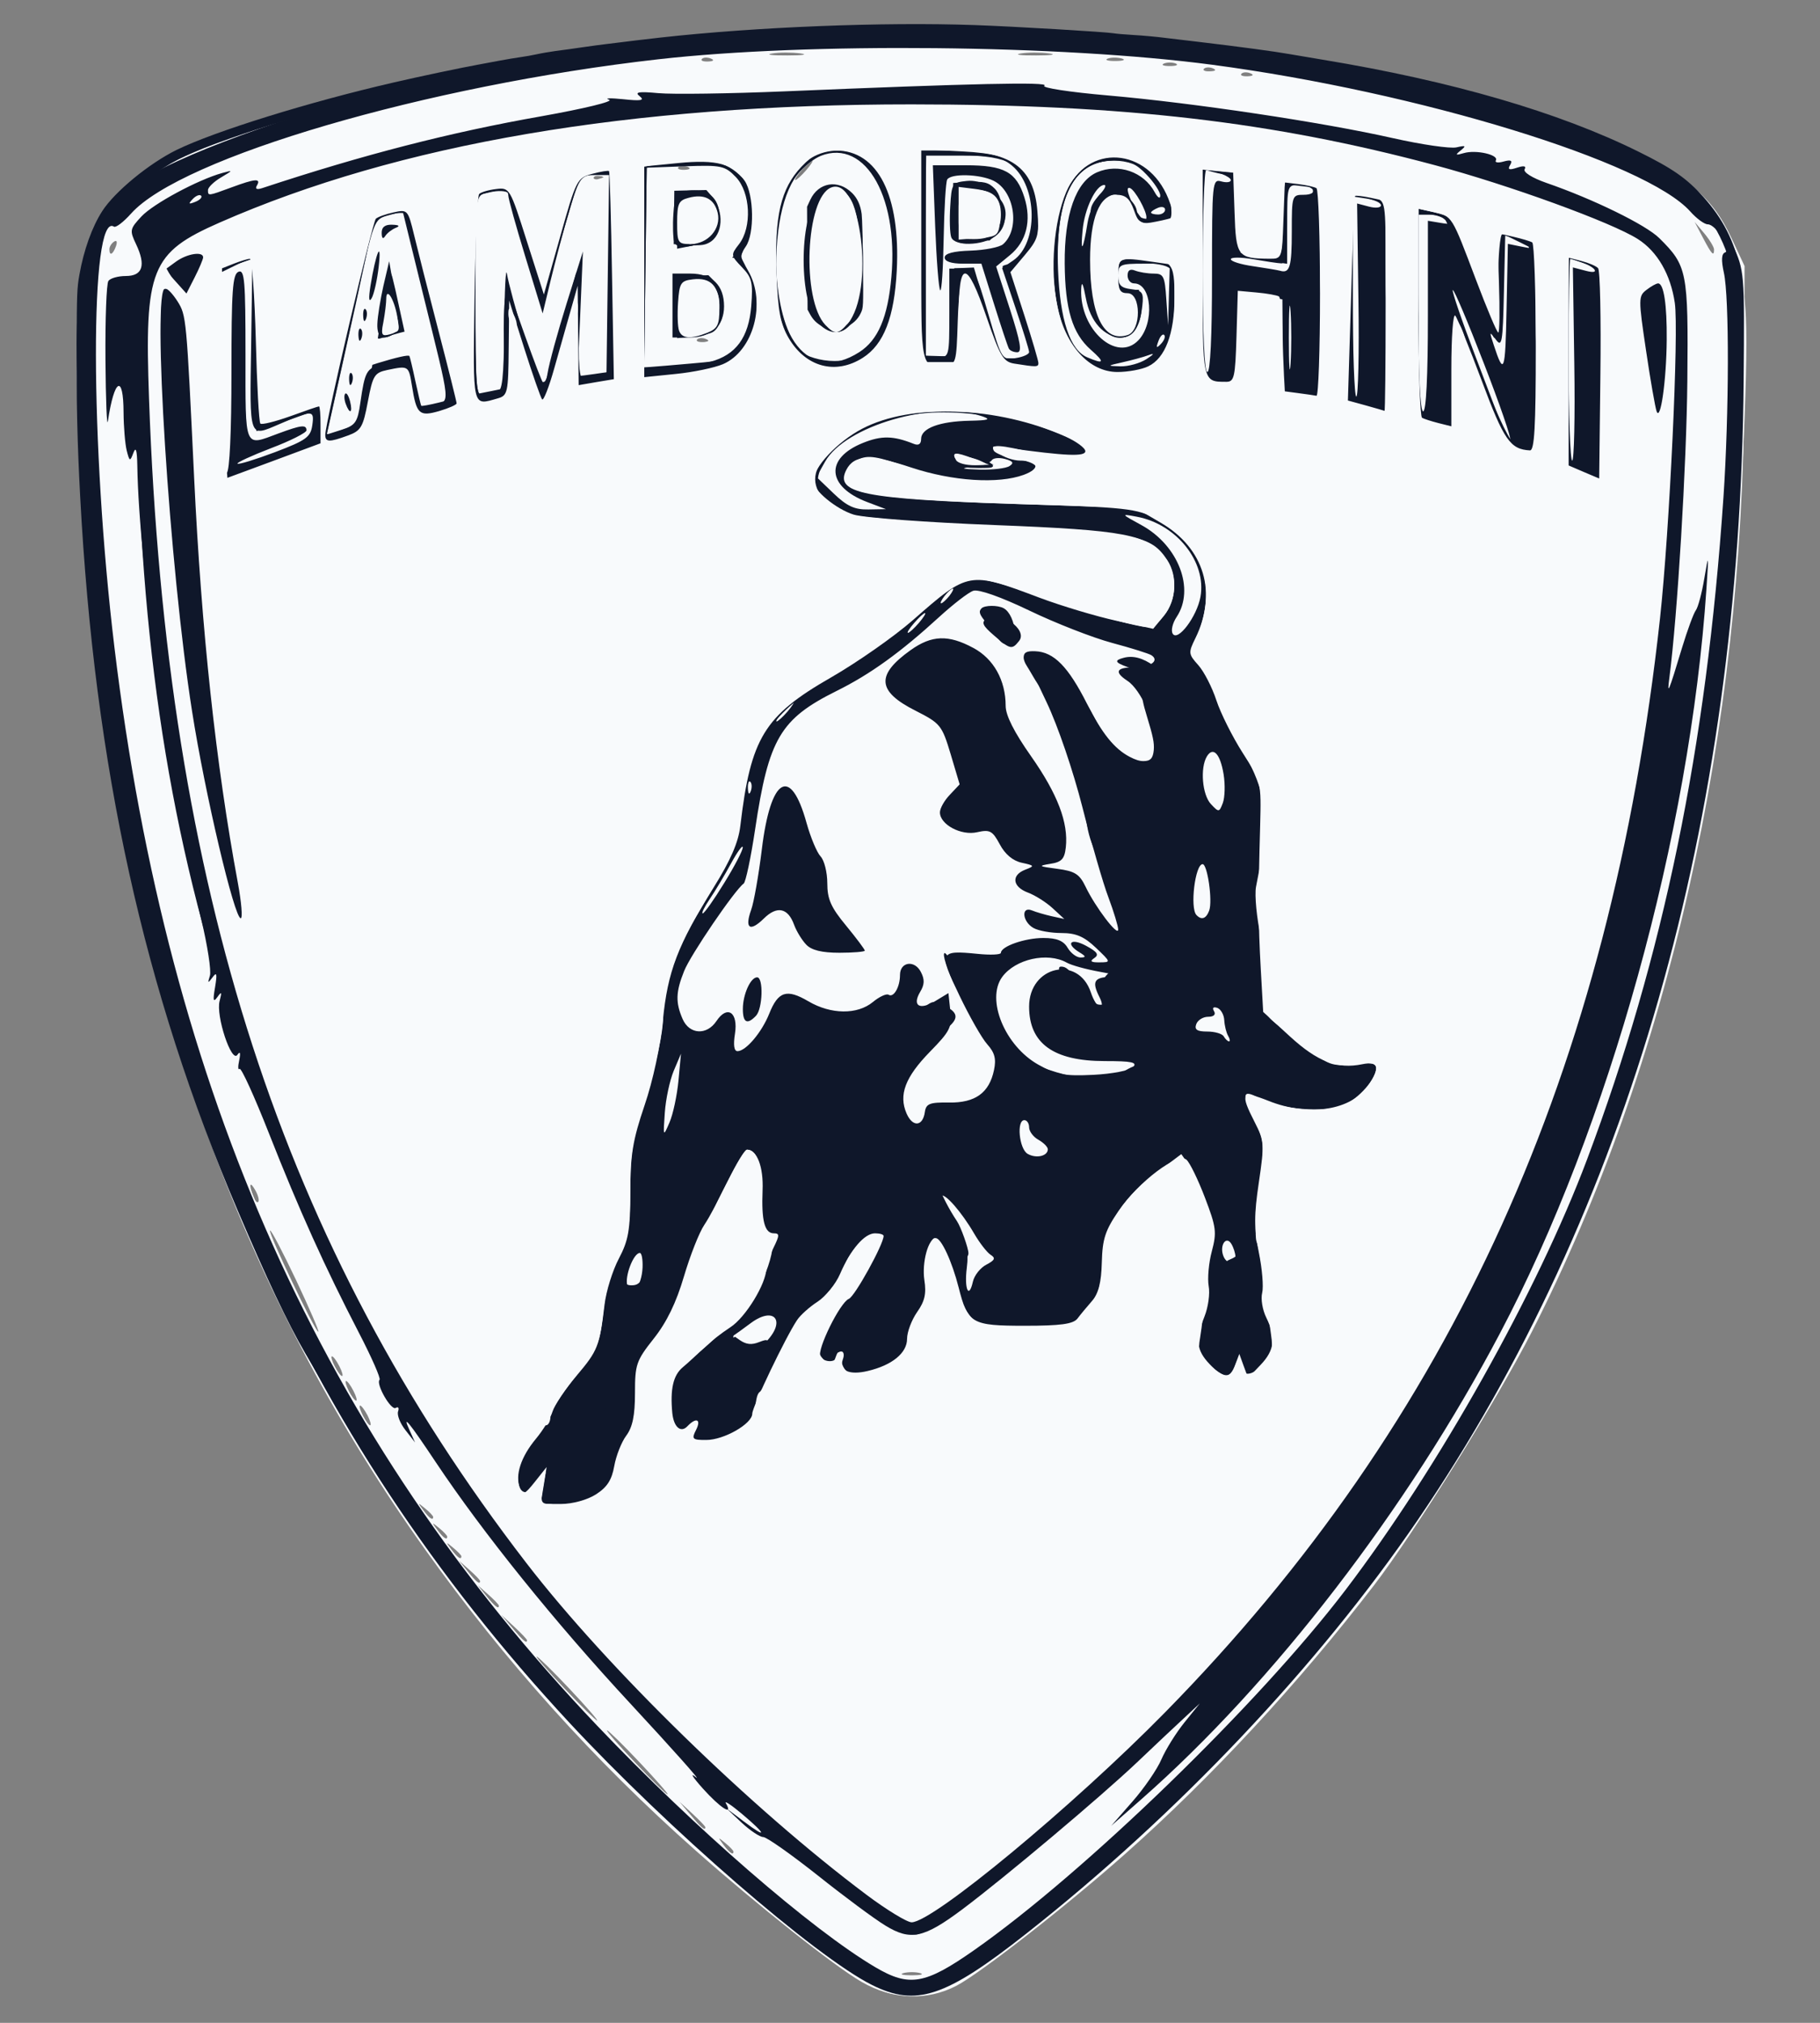 <svg width="18" height="20" viewBox="0 0 18 20" fill="none" xmlns="http://www.w3.org/2000/svg">
<rect x="0" y="0" width="18" height="20" fill="#808080" stroke="none"/>
<g clip-path="url(#clip0_1747_1150)">
<path d="M8.521 19.595C8.253 19.441 7.49 18.836 6.883 18.299C5.876 17.407 4.993 16.425 4.203 15.318C2.503 12.936 1.451 10.165 0.992 6.854C0.772 5.274 0.687 3.068 0.827 2.575C0.915 2.264 1.116 1.973 1.37 1.79C1.644 1.593 2.521 1.237 3.308 1.004C4.974 0.51 6.815 0.273 8.999 0.272C11.784 0.271 14.063 0.653 15.985 1.445C16.672 1.727 16.926 1.93 17.124 2.353L17.254 2.631L17.251 3.848C17.242 7.229 16.502 10.515 15.151 13.166C14.806 13.842 13.992 15.149 13.59 15.673C12.845 16.642 11.983 17.572 11.128 18.33C10.551 18.842 9.697 19.509 9.46 19.633C9.169 19.785 8.826 19.772 8.521 19.595H8.521ZM9.099 19.508C9.054 19.496 8.981 19.496 8.936 19.508C8.892 19.52 8.928 19.53 9.017 19.53C9.107 19.53 9.143 19.52 9.099 19.508ZM7.254 18.307C7.254 18.297 7.218 18.259 7.173 18.222C7.099 18.161 7.098 18.163 7.155 18.24C7.216 18.321 7.254 18.347 7.254 18.307ZM6.976 18.066C6.976 18.057 6.918 17.997 6.848 17.932L6.72 17.814L6.833 17.948C6.938 18.073 6.976 18.104 6.976 18.066ZM6.326 17.425C6.162 17.251 6.017 17.109 6.004 17.109C5.991 17.109 6.115 17.251 6.28 17.425C6.444 17.599 6.589 17.741 6.602 17.741C6.615 17.741 6.49 17.599 6.326 17.425ZM5.63 16.695C5.466 16.521 5.321 16.379 5.308 16.379C5.295 16.379 5.419 16.521 5.584 16.695C5.748 16.869 5.893 17.011 5.906 17.011C5.918 17.011 5.794 16.869 5.63 16.695ZM5.212 16.217C5.212 16.208 5.155 16.148 5.085 16.083L4.957 15.965L5.07 16.099C5.175 16.224 5.212 16.255 5.212 16.217ZM4.934 15.875C4.934 15.866 4.887 15.817 4.83 15.766L4.725 15.673L4.813 15.783C4.897 15.886 4.934 15.914 4.934 15.875ZM4.748 15.632C4.748 15.623 4.701 15.573 4.644 15.523L4.539 15.43L4.628 15.539C4.711 15.642 4.748 15.671 4.748 15.632ZM4.563 15.387C4.563 15.377 4.526 15.339 4.481 15.302C4.408 15.241 4.406 15.243 4.464 15.32C4.525 15.401 4.563 15.427 4.563 15.387ZM4.423 15.193C4.423 15.182 4.387 15.144 4.342 15.107C4.269 15.047 4.267 15.049 4.325 15.126C4.385 15.207 4.423 15.232 4.423 15.193ZM4.284 14.998C4.284 14.988 4.248 14.949 4.203 14.913C4.129 14.852 4.128 14.854 4.186 14.931C4.246 15.012 4.284 15.038 4.284 14.998ZM3.635 13.994C3.607 13.941 3.574 13.897 3.562 13.897C3.549 13.897 3.561 13.941 3.588 13.994C3.616 14.048 3.648 14.092 3.661 14.092C3.674 14.092 3.662 14.048 3.635 13.994ZM3.495 13.751C3.468 13.697 3.435 13.654 3.423 13.654C3.41 13.654 3.422 13.697 3.449 13.751C3.476 13.805 3.509 13.848 3.522 13.848C3.535 13.848 3.523 13.805 3.495 13.751ZM3.356 13.508C3.329 13.454 3.296 13.41 3.283 13.41C3.271 13.41 3.282 13.454 3.31 13.508C3.337 13.561 3.37 13.605 3.383 13.605C3.395 13.605 3.384 13.561 3.356 13.508ZM2.929 12.658C2.796 12.378 2.68 12.157 2.671 12.166C2.65 12.188 3.117 13.167 3.148 13.167C3.16 13.167 3.061 12.938 2.929 12.658ZM2.527 11.772C2.472 11.673 2.459 11.704 2.503 11.827C2.519 11.87 2.542 11.896 2.554 11.883C2.566 11.871 2.554 11.82 2.527 11.772ZM6.984 3.353C6.951 3.338 6.911 3.34 6.895 3.356C6.88 3.373 6.907 3.384 6.956 3.382C7.01 3.38 7.021 3.368 6.984 3.353V3.353ZM1.147 2.434C1.162 2.391 1.155 2.371 1.128 2.389C1.103 2.405 1.082 2.439 1.082 2.464C1.082 2.534 1.116 2.519 1.147 2.434ZM16.952 2.467C16.952 2.443 16.909 2.372 16.856 2.308L16.76 2.194L16.843 2.352C16.929 2.516 16.952 2.54 16.952 2.467ZM5.963 1.747C5.93 1.733 5.89 1.734 5.875 1.75C5.859 1.767 5.887 1.778 5.935 1.776C5.99 1.774 6 1.762 5.963 1.747V1.747ZM7.973 1.683C8.02 1.629 8.047 1.585 8.034 1.585C8.021 1.585 7.973 1.629 7.927 1.683C7.881 1.736 7.853 1.78 7.866 1.78C7.879 1.78 7.927 1.736 7.973 1.683ZM6.799 1.649C6.765 1.635 6.725 1.637 6.71 1.653C6.694 1.669 6.722 1.681 6.771 1.679C6.825 1.676 6.836 1.665 6.799 1.649V1.649ZM12.367 0.725C12.334 0.711 12.294 0.712 12.278 0.729C12.263 0.745 12.29 0.756 12.339 0.754C12.393 0.752 12.404 0.74 12.367 0.725V0.725ZM11.996 0.676C11.963 0.662 11.922 0.664 11.907 0.68C11.892 0.696 11.919 0.708 11.968 0.705C12.022 0.703 12.033 0.692 11.996 0.676V0.676ZM11.628 0.628C11.596 0.615 11.543 0.615 11.512 0.628C11.48 0.642 11.506 0.653 11.57 0.653C11.633 0.653 11.659 0.642 11.628 0.628ZM7.031 0.579C6.997 0.565 6.957 0.566 6.942 0.583C6.926 0.599 6.954 0.61 7.003 0.608C7.057 0.606 7.068 0.594 7.031 0.579V0.579ZM11.093 0.578C11.048 0.566 10.985 0.567 10.954 0.58C10.922 0.593 10.959 0.604 11.036 0.603C11.113 0.602 11.138 0.591 11.093 0.578V0.578ZM7.915 0.528C7.831 0.517 7.706 0.517 7.636 0.529C7.566 0.54 7.635 0.549 7.788 0.548C7.941 0.548 7.998 0.539 7.915 0.528V0.528ZM10.374 0.528C10.29 0.517 10.165 0.517 10.095 0.529C10.026 0.54 10.094 0.549 10.247 0.548C10.4 0.548 10.457 0.539 10.374 0.528V0.528Z" fill="#F8FAFC"/>
<path d="M8.581 19.614C7.75 19.157 5.809 17.346 4.8 16.087C2.231 12.882 0.949 9.009 0.775 3.927C0.732 2.668 0.812 2.341 1.268 1.911C1.85 1.362 4.145 0.679 6.187 0.446C9.979 0.015 13.62 0.42 16.22 1.562C16.947 1.881 17.229 2.306 17.267 3.14C17.292 3.686 17.21 5.321 17.113 6.199C16.516 11.61 14.358 15.705 10.413 18.912C9.586 19.584 9.389 19.703 9.072 19.723C8.859 19.736 8.765 19.716 8.581 19.614ZM9.653 19.251C11.153 18.183 12.7 16.603 13.819 14.993C15.3 12.862 16.277 10.337 16.764 7.376C17.05 5.64 17.171 3.137 16.999 2.534C16.897 2.179 16.584 1.924 15.903 1.644C13.92 0.825 11.206 0.403 8.437 0.483C5.92 0.556 3.887 0.93 2.143 1.641C1.644 1.844 1.518 1.918 1.301 2.134C1.051 2.383 1.045 2.396 0.988 2.78C0.921 3.232 0.983 4.976 1.107 6.111C1.709 11.62 3.908 15.729 7.977 18.945C8.614 19.449 8.777 19.542 9.024 19.542C9.216 19.542 9.295 19.505 9.653 19.251ZM8.552 19.291C8.336 19.153 7.727 18.668 7.254 18.259C4.728 16.069 2.988 13.404 1.988 10.195C1.603 8.961 1.314 7.51 1.153 6.011C1.075 5.285 0.983 3.204 1.019 2.972C1.076 2.605 1.078 2.601 1.181 2.659C1.329 2.742 1.395 2.644 1.297 2.488C1.237 2.391 1.23 2.341 1.269 2.265C1.523 1.767 3.848 1.005 5.932 0.737C6.938 0.608 7.729 0.564 9.022 0.563C11.521 0.563 13.406 0.837 15.212 1.462C16.029 1.744 16.521 1.97 16.652 2.122C16.735 2.218 16.735 2.228 16.657 2.366C16.555 2.546 16.59 2.607 16.792 2.607C16.96 2.607 16.957 2.602 17.019 2.989C17.057 3.228 16.963 5.348 16.881 6.111C16.501 9.628 15.435 12.625 13.685 15.098C12.653 16.556 11.069 18.165 9.672 19.174L9.34 19.414L9.265 19.302C9.202 19.207 9.162 19.194 9.001 19.217C8.897 19.231 8.789 19.277 8.76 19.317C8.715 19.382 8.69 19.379 8.552 19.291ZM7.552 13.236C7.634 13.151 7.65 13.021 7.579 13.021C7.553 13.021 7.532 13.043 7.532 13.069C7.532 13.095 7.48 13.13 7.416 13.147C7.3 13.178 7.273 13.22 7.331 13.281C7.384 13.335 7.476 13.317 7.552 13.236ZM6.326 12.604C6.326 12.593 6.305 12.583 6.28 12.583C6.254 12.583 6.233 12.606 6.233 12.635C6.233 12.663 6.254 12.673 6.28 12.656C6.305 12.639 6.326 12.616 6.326 12.604ZM9.569 12.192C9.491 12.059 9.42 11.95 9.411 11.95C9.402 11.95 9.45 12.068 9.519 12.211C9.588 12.354 9.659 12.462 9.677 12.452C9.695 12.442 9.647 12.325 9.569 12.192ZM10.34 11.367C10.356 11.339 10.324 11.323 10.263 11.33C10.18 11.34 10.151 11.312 10.127 11.196C10.098 11.06 10.095 11.059 10.09 11.174C10.082 11.362 10.261 11.5 10.34 11.367ZM9.291 10.619C9.5 10.577 9.574 10.506 9.574 10.348C9.574 10.206 9.439 9.966 9.437 10.103C9.436 10.145 9.343 10.273 9.23 10.389C9.117 10.505 9.014 10.643 9.001 10.696C8.98 10.781 8.986 10.784 9.055 10.721C9.098 10.682 9.205 10.636 9.291 10.619ZM10.78 10.54C10.472 10.499 10.366 10.444 10.206 10.245C10.007 9.997 10.062 9.712 10.332 9.588L10.479 9.521L10.314 9.519C9.827 9.514 9.819 10.219 10.303 10.486C10.427 10.555 10.562 10.582 10.758 10.579L11.036 10.575L10.78 10.54V10.54ZM12.076 10.077C12.074 10.023 12.062 10.007 12.049 10.04C12.037 10.074 11.986 10.101 11.937 10.101C11.888 10.101 11.848 10.118 11.848 10.138C11.848 10.158 11.9 10.174 11.964 10.174C12.05 10.174 12.079 10.149 12.076 10.077ZM7.136 9.795C7.214 9.67 7.326 9.554 7.386 9.536C7.513 9.499 7.826 9.594 8.008 9.724C8.19 9.855 8.427 9.886 8.503 9.79C8.537 9.747 8.62 9.711 8.687 9.71C8.804 9.709 8.805 9.706 8.719 9.637C8.663 9.593 8.522 9.566 8.347 9.565C8.006 9.564 7.857 9.492 7.762 9.282L7.69 9.123L7.602 9.225C7.478 9.37 7.33 9.334 7.3 9.152L7.276 9.006L7.132 9.225C6.929 9.536 6.836 9.738 6.836 9.872C6.836 10.129 6.946 10.101 7.136 9.795ZM9.934 9.228C9.981 9.217 9.928 8.894 9.854 8.741C9.784 8.597 9.726 8.545 9.61 8.521C9.154 8.426 9.041 8.282 9.083 7.845C9.115 7.512 9.112 7.504 8.863 7.31C8.766 7.234 8.663 7.119 8.636 7.055C8.569 6.902 8.502 6.908 8.183 7.091C7.809 7.307 7.774 7.382 7.945 7.609C8.02 7.709 8.095 7.882 8.112 7.997C8.13 8.112 8.17 8.203 8.202 8.203C8.288 8.203 8.368 8.422 8.368 8.657C8.368 8.83 8.4 8.9 8.572 9.106L8.776 9.351L9.349 9.291C9.664 9.258 9.928 9.23 9.934 9.228ZM10.941 8.858C10.878 8.683 10.763 8.283 10.686 7.97C10.604 7.639 10.457 7.212 10.334 6.95C10.133 6.523 10.075 6.447 10.02 6.541C9.989 6.593 10.232 7.222 10.408 7.543C10.481 7.679 10.597 8.02 10.664 8.301C10.735 8.595 10.837 8.889 10.906 8.994C10.972 9.095 11.032 9.177 11.04 9.177C11.048 9.177 11.004 9.033 10.941 8.858ZM9.841 6.338C9.601 6.132 9.723 5.98 10.017 6.12C10.11 6.165 10.134 6.205 10.117 6.294C10.104 6.369 10.112 6.394 10.141 6.363C10.225 6.276 10.155 6.136 9.986 6.049C9.682 5.893 9.526 6.077 9.765 6.31C9.844 6.388 9.922 6.451 9.939 6.45C9.955 6.449 9.911 6.399 9.841 6.338ZM11.781 6.039C11.818 5.947 11.848 5.821 11.848 5.76C11.848 5.611 11.693 5.352 11.56 5.28L11.454 5.222L11.552 5.338C11.768 5.592 11.809 5.813 11.684 6.065C11.64 6.154 11.633 6.208 11.664 6.208C11.691 6.208 11.744 6.132 11.781 6.039ZM8.376 4.893C8.171 4.762 8.185 4.579 8.414 4.418C8.544 4.326 8.625 4.306 8.82 4.319C8.986 4.33 9.064 4.316 9.064 4.277C9.064 4.245 9.163 4.186 9.284 4.145L9.505 4.072L9.226 4.098C8.8 4.137 8.497 4.242 8.3 4.421C8.149 4.558 8.126 4.604 8.152 4.713C8.169 4.785 8.24 4.876 8.31 4.915C8.501 5.024 8.553 5.006 8.376 4.893ZM2.282 3.69C2.267 2.734 2.267 2.729 2.371 2.681C2.525 2.609 2.496 2.556 2.335 2.614L2.196 2.665V3.658C2.196 4.346 2.212 4.651 2.247 4.651C2.283 4.651 2.293 4.364 2.282 3.69ZM9.938 4.608C9.986 4.576 9.98 4.562 9.913 4.543C9.866 4.53 9.8 4.549 9.768 4.585C9.721 4.639 9.725 4.651 9.793 4.65C9.839 4.65 9.904 4.631 9.938 4.608ZM15.689 2.661C15.76 2.689 15.795 2.69 15.769 2.664C15.744 2.639 15.676 2.603 15.618 2.585L15.514 2.552L15.524 3.565L15.535 4.578L15.549 3.594L15.562 2.61L15.689 2.661V2.661ZM3.101 4.104C3.131 4.073 3.107 4.068 3.031 4.092C2.85 4.147 2.614 4.254 2.614 4.281C2.614 4.316 3.047 4.159 3.101 4.104ZM3.546 3.172C3.744 2.276 3.752 2.251 3.889 2.188L4.029 2.124L3.907 2.122C3.84 2.121 3.764 2.148 3.739 2.181C3.693 2.242 3.261 4.111 3.266 4.226C3.273 4.353 3.351 4.058 3.546 3.172V3.172ZM14.823 4.034C14.769 3.936 14.756 3.967 14.8 4.09C14.816 4.133 14.839 4.158 14.851 4.146C14.863 4.133 14.851 4.083 14.823 4.034ZM14.191 2.181C14.254 2.194 14.294 2.185 14.28 2.162C14.267 2.139 14.205 2.121 14.142 2.121H14.029L14.04 3.106L14.05 4.091L14.064 3.125L14.077 2.158L14.191 2.181ZM4.166 3.802C4.148 3.704 4.123 3.636 4.111 3.649C4.098 3.662 4.102 3.753 4.119 3.851C4.137 3.948 4.161 4.017 4.174 4.004C4.187 3.991 4.183 3.9 4.166 3.802ZM4.763 2.941C4.771 2.004 4.772 1.999 4.876 1.983C4.933 1.975 4.98 1.945 4.98 1.917C4.98 1.888 4.936 1.878 4.876 1.895C4.818 1.911 4.756 1.925 4.737 1.925C4.718 1.926 4.702 2.378 4.702 2.932C4.702 3.485 4.714 3.925 4.728 3.91C4.742 3.895 4.758 3.459 4.763 2.941ZM13.554 2.009C13.671 1.991 13.669 1.989 13.53 1.982L13.379 1.975L13.39 2.96L13.4 3.945L13.414 2.987L13.428 2.03L13.554 2.009ZM5.263 3.363C5.198 3.165 5.137 3.01 5.128 3.02C5.119 3.029 5.16 3.213 5.219 3.428C5.278 3.643 5.338 3.797 5.354 3.771C5.369 3.745 5.328 3.561 5.263 3.363ZM12.764 3.155C12.754 3.028 12.746 3.132 12.746 3.386C12.746 3.64 12.754 3.744 12.764 3.617C12.773 3.49 12.773 3.282 12.764 3.155ZM5.816 3.207C5.816 2.922 5.808 2.697 5.799 2.709C5.759 2.756 5.735 3.726 5.774 3.726C5.797 3.726 5.816 3.493 5.816 3.207ZM6.465 2.68V1.737L6.673 1.705C6.788 1.687 6.955 1.681 7.045 1.692C7.134 1.703 7.19 1.693 7.168 1.671C7.147 1.648 6.964 1.636 6.762 1.644L6.396 1.658L6.383 2.672C6.375 3.351 6.386 3.675 6.418 3.654C6.447 3.635 6.465 3.269 6.465 2.68ZM12.069 1.775L12.196 1.77L12.08 1.734C12.016 1.714 11.948 1.707 11.929 1.717C11.91 1.728 11.899 2.179 11.905 2.72L11.916 3.702L11.929 2.741L11.943 1.78L12.069 1.775V1.775ZM15.04 2.43C15.163 2.457 15.163 2.456 15.027 2.391L14.887 2.324L14.864 2.916C14.851 3.241 14.851 3.54 14.864 3.58C14.877 3.621 14.893 3.372 14.9 3.028L14.914 2.403L15.04 2.43ZM7.933 3.384C7.79 3.206 7.742 2.987 7.747 2.524C7.751 2.126 7.86 1.769 8.011 1.658C8.065 1.618 8.194 1.585 8.297 1.584C8.451 1.583 8.469 1.573 8.399 1.531C8.283 1.46 8.091 1.518 7.937 1.672C7.61 1.998 7.577 3.062 7.884 3.409C8.036 3.582 8.076 3.562 7.933 3.384ZM9.571 1.593C9.772 1.602 9.913 1.594 9.883 1.574C9.854 1.554 9.678 1.538 9.493 1.537L9.157 1.537L9.167 2.546L9.178 3.556L9.191 2.566L9.205 1.575L9.571 1.593V1.593ZM9.876 3.24C9.832 3.103 9.786 3.001 9.774 3.015C9.761 3.028 9.786 3.151 9.829 3.288C9.873 3.426 9.919 3.527 9.932 3.514C9.944 3.5 9.919 3.377 9.876 3.24ZM7.118 3.309C7.228 3.205 7.238 2.909 7.136 2.775C7.066 2.683 7.065 2.684 7.112 2.786C7.234 3.05 7.117 3.336 6.887 3.338C6.821 3.338 6.736 3.362 6.697 3.39C6.645 3.429 6.678 3.436 6.828 3.418C6.939 3.405 7.069 3.356 7.118 3.309ZM10.611 3.276C10.507 3.068 10.471 2.386 10.549 2.094C10.629 1.796 10.83 1.619 11.064 1.643C11.159 1.652 11.227 1.643 11.215 1.623C11.203 1.602 11.109 1.585 11.007 1.585C10.777 1.585 10.582 1.767 10.507 2.051C10.423 2.368 10.445 2.99 10.547 3.228C10.597 3.341 10.649 3.434 10.664 3.434C10.678 3.434 10.655 3.363 10.611 3.276ZM3.998 3.344C4.048 3.31 4.046 3.26 3.987 3.064L3.915 2.826L3.941 3.048C3.965 3.246 3.956 3.276 3.859 3.325C3.761 3.374 3.759 3.379 3.843 3.382C3.894 3.383 3.964 3.366 3.998 3.344ZM11.29 3.292C11.316 3.24 11.337 3.169 11.337 3.134C11.336 3.098 11.309 3.124 11.277 3.191C11.228 3.289 11.184 3.312 11.046 3.307C10.953 3.304 10.887 3.321 10.901 3.344C10.95 3.428 11.24 3.389 11.29 3.292ZM8.519 3.142C8.577 3.02 8.6 2.855 8.6 2.559C8.6 2.038 8.51 1.812 8.294 1.79C8.209 1.781 8.128 1.804 8.094 1.848C8.043 1.911 8.054 1.913 8.183 1.862C8.315 1.81 8.338 1.815 8.416 1.916C8.584 2.134 8.597 2.917 8.438 3.173C8.377 3.271 8.33 3.294 8.227 3.278C8.154 3.267 8.106 3.277 8.119 3.3C8.133 3.323 8.21 3.336 8.291 3.328C8.405 3.316 8.455 3.275 8.519 3.142ZM5.8 1.828C5.821 1.807 5.881 1.779 5.932 1.766C5.994 1.75 5.977 1.741 5.88 1.737L5.735 1.731L5.589 2.254C5.509 2.542 5.445 2.81 5.447 2.851C5.448 2.891 5.52 2.686 5.605 2.395C5.69 2.105 5.778 1.849 5.8 1.828ZM11.352 2.643L11.593 2.625L11.326 2.616C11.062 2.607 11.059 2.609 11.066 2.741C11.071 2.852 11.075 2.857 11.092 2.768C11.108 2.677 11.148 2.658 11.352 2.643ZM7.372 2.659C7.355 2.631 7.319 2.607 7.292 2.607C7.261 2.607 7.265 2.635 7.301 2.681C7.365 2.762 7.422 2.744 7.372 2.659ZM12.776 2.261V1.867L12.904 1.898C12.998 1.921 13.013 1.916 12.962 1.879C12.923 1.852 12.856 1.83 12.811 1.829C12.74 1.829 12.73 1.879 12.73 2.218V2.608L12.486 2.589C12.296 2.574 12.278 2.578 12.405 2.606C12.787 2.691 12.776 2.701 12.776 2.261ZM7.071 2.42C7.203 2.308 7.213 2.054 7.09 1.936C7.011 1.86 7.009 1.86 7.063 1.935C7.138 2.041 7.112 2.319 7.022 2.367C6.984 2.388 6.879 2.426 6.79 2.452L6.628 2.5L6.796 2.505C6.897 2.508 7.008 2.474 7.071 2.42V2.42ZM9.899 2.364C10.01 2.247 10.02 2.011 9.919 1.905C9.814 1.794 9.789 1.811 9.873 1.937C10.035 2.178 9.933 2.36 9.605 2.416L9.412 2.449L9.609 2.455C9.75 2.459 9.833 2.433 9.899 2.364ZM11.273 2.036C11.257 2.02 11.246 2.049 11.248 2.1C11.251 2.157 11.262 2.169 11.277 2.13C11.29 2.095 11.288 2.053 11.273 2.036H11.273Z" fill="#F8FAFC"/>
<path d="M8.623 19.625C8.065 19.346 6.604 18.079 5.629 17.03C2.971 14.166 1.488 10.78 0.944 6.33C0.871 5.739 0.758 3.96 0.758 3.403C0.757 2.501 1.031 1.951 1.63 1.653C2.271 1.334 3.556 0.919 4.54 0.714C6.257 0.355 8.661 0.196 10.479 0.321C12.516 0.461 14.049 0.756 15.526 1.291C16.582 1.674 16.898 1.894 17.133 2.413C17.253 2.678 17.254 2.688 17.245 3.751C17.21 8.116 16.109 11.966 14.021 15.029C13.039 16.468 11.648 17.938 10.15 19.118C9.349 19.749 9.061 19.844 8.623 19.625ZM9.632 19.283C10.726 18.517 12.448 16.848 13.306 15.722C14.226 14.514 15.205 12.77 15.696 11.464C16.451 9.456 16.875 7.401 17.045 4.919C17.101 4.09 17.104 2.94 17.049 2.695C17.022 2.571 17.026 2.509 17.061 2.496C17.129 2.472 16.973 2.218 16.89 2.218C16.857 2.218 16.779 2.161 16.717 2.091C16.28 1.601 14.034 0.911 11.987 0.64C10.5 0.443 7.997 0.418 6.512 0.586C4.227 0.844 1.791 1.557 1.296 2.112C1.222 2.195 1.146 2.253 1.127 2.241C0.887 2.086 0.89 4.399 1.132 6.403C1.664 10.804 3.189 14.209 5.907 17.063C6.865 18.07 8.03 19.081 8.657 19.45C8.993 19.648 9.149 19.621 9.632 19.283ZM8.756 19.038C8.65 18.974 8.349 18.751 8.087 18.542C7.824 18.334 7.582 18.163 7.548 18.163C7.515 18.163 7.419 18.099 7.336 18.022L7.185 17.88L7.359 18.011C7.593 18.187 7.58 18.138 7.339 17.935C7.232 17.845 7.16 17.798 7.179 17.829C7.256 17.961 7.121 17.873 6.95 17.682C6.849 17.569 6.819 17.519 6.883 17.572C6.947 17.625 6.654 17.296 6.232 16.841C5.488 16.039 4.777 15.157 4.31 14.457C4.044 14.058 3.973 13.972 4.05 14.14L4.105 14.262L4.01 14.14C3.957 14.073 3.925 13.99 3.937 13.955C3.949 13.92 3.939 13.905 3.914 13.92C3.868 13.95 3.715 13.683 3.754 13.642C3.767 13.628 3.675 13.419 3.549 13.176C3.216 12.534 2.959 11.965 2.661 11.208C2.516 10.84 2.385 10.552 2.369 10.568C2.354 10.584 2.352 10.546 2.366 10.483C2.381 10.409 2.375 10.39 2.348 10.429C2.29 10.515 2.133 10.042 2.172 9.897C2.196 9.807 2.192 9.799 2.15 9.858C2.109 9.915 2.104 9.893 2.127 9.761C2.149 9.626 2.144 9.606 2.102 9.663C2.056 9.725 2.052 9.723 2.076 9.647C2.091 9.599 2.052 9.347 1.99 9.088C1.688 7.833 1.373 5.599 1.358 4.602C1.355 4.449 1.344 4.412 1.319 4.478C1.286 4.566 1.281 4.564 1.253 4.454C1.237 4.388 1.223 4.22 1.222 4.079C1.221 3.692 1.13 3.742 1.067 4.164C1.057 4.231 1.046 3.958 1.043 3.556C1.04 3.155 1.053 2.804 1.072 2.778C1.09 2.751 1.168 2.729 1.244 2.729C1.411 2.729 1.445 2.624 1.346 2.415C1.281 2.278 1.283 2.264 1.4 2.139C1.519 2.013 1.956 1.778 2.196 1.711C2.308 1.68 2.308 1.682 2.185 1.755C2.114 1.797 2.057 1.853 2.057 1.879C2.057 1.939 2.056 1.939 2.289 1.853C2.524 1.766 2.584 1.761 2.541 1.834C2.52 1.869 2.54 1.878 2.596 1.859C3.595 1.529 4.45 1.309 5.352 1.15C5.778 1.074 6.076 1.002 6.024 0.986C5.973 0.97 6.036 0.968 6.164 0.981C6.341 1 6.379 0.993 6.326 0.951C6.273 0.91 6.317 0.903 6.512 0.921C6.652 0.934 7.216 0.926 7.765 0.903C9.615 0.825 10.387 0.808 10.329 0.847C10.297 0.868 10.581 0.911 10.96 0.944C11.801 1.017 13.083 1.209 13.777 1.366C14.061 1.43 14.343 1.471 14.405 1.457C14.496 1.436 14.504 1.441 14.447 1.487C14.389 1.533 14.395 1.538 14.477 1.514C14.598 1.478 14.827 1.531 14.794 1.586C14.782 1.607 14.816 1.613 14.871 1.597C14.944 1.577 14.962 1.587 14.935 1.632C14.908 1.677 14.926 1.684 15.004 1.658C15.07 1.636 15.097 1.641 15.079 1.673C15.062 1.702 15.153 1.759 15.293 1.808C15.757 1.968 16.28 2.224 16.411 2.355C16.687 2.628 16.698 2.685 16.688 3.764C16.68 4.6 16.59 6.087 16.511 6.695C16.486 6.886 16.5 6.853 16.636 6.403C16.689 6.229 16.75 6.063 16.772 6.034C16.794 6.005 16.832 5.863 16.856 5.718C16.899 5.468 16.9 5.473 16.877 5.819C16.714 8.248 15.913 11.14 14.835 13.182C13.919 14.92 12.594 16.641 11.291 17.787L10.99 18.052L11.201 17.811C11.317 17.679 11.446 17.491 11.487 17.394C11.529 17.297 11.631 17.133 11.715 17.029L11.867 16.841L11.707 16.99C11.618 17.072 11.411 17.267 11.245 17.425C10.882 17.769 9.942 18.559 9.52 18.876C9.135 19.164 9.006 19.191 8.756 19.038L8.756 19.038ZM7.579 13.264C7.776 13.058 7.657 12.912 7.429 13.079C7.346 13.141 7.269 13.196 7.259 13.202C7.221 13.225 7.361 13.362 7.422 13.362C7.457 13.362 7.528 13.318 7.579 13.264ZM6.355 12.533C6.358 12.453 6.347 12.388 6.328 12.388C6.265 12.388 6.175 12.626 6.205 12.71C6.25 12.831 6.346 12.718 6.355 12.533ZM9.755 12.504C9.84 12.459 9.849 12.439 9.797 12.406C9.761 12.383 9.687 12.287 9.633 12.194C9.51 11.982 9.341 11.79 9.308 11.824C9.295 11.838 9.352 11.961 9.435 12.096C9.56 12.3 9.582 12.376 9.562 12.533C9.535 12.743 9.582 12.851 9.622 12.672C9.636 12.61 9.696 12.534 9.755 12.504ZM12.219 12.425C12.218 12.392 12.2 12.334 12.178 12.298C12.127 12.214 12.06 12.312 12.098 12.415C12.129 12.502 12.22 12.509 12.219 12.425ZM10.363 11.363C10.363 11.34 10.321 11.298 10.27 11.269C10.219 11.241 10.178 11.185 10.178 11.146C10.178 11.107 10.157 11.075 10.131 11.075C10.052 11.075 10.079 11.358 10.163 11.408C10.247 11.457 10.363 11.431 10.363 11.363ZM6.71 10.685L6.735 10.418L6.663 10.588C6.624 10.682 6.584 10.868 6.575 11.002C6.558 11.241 6.559 11.243 6.621 11.099C6.656 11.019 6.696 10.832 6.71 10.685ZM9.147 10.994C9.159 10.912 9.195 10.898 9.386 10.901C9.646 10.905 9.784 10.805 9.831 10.579C9.854 10.469 9.838 10.408 9.764 10.325C9.71 10.265 9.586 10.046 9.487 9.839C9.283 9.411 9.291 9.393 9.669 9.431C9.796 9.444 9.899 9.439 9.899 9.421C9.899 9.357 10.136 9.274 10.319 9.274C10.451 9.274 10.518 9.301 10.559 9.371C10.591 9.425 10.649 9.468 10.688 9.467C10.743 9.466 10.741 9.455 10.676 9.416C10.532 9.328 10.59 9.269 10.741 9.351C10.854 9.412 10.872 9.44 10.822 9.473C10.775 9.504 10.789 9.516 10.874 9.515C10.989 9.514 10.989 9.514 10.838 9.37C10.722 9.26 10.642 9.225 10.499 9.225C10.395 9.225 10.27 9.203 10.221 9.175C10.111 9.113 10.097 8.958 10.205 9.001C10.246 9.018 10.335 9.044 10.402 9.059L10.526 9.086L10.41 8.979C10.346 8.92 10.236 8.851 10.166 8.825C10.013 8.768 9.999 8.653 10.139 8.599C10.235 8.562 10.233 8.558 10.105 8.53C10.017 8.511 9.94 8.446 9.888 8.348C9.816 8.214 9.79 8.2 9.665 8.228C9.507 8.265 9.296 8.153 9.296 8.032C9.296 7.992 9.34 7.914 9.394 7.858L9.491 7.755L9.402 7.456C9.316 7.17 9.301 7.152 9.055 7.027C8.674 6.835 8.661 6.674 9.006 6.428C9.215 6.279 9.379 6.273 9.626 6.406C9.827 6.513 9.946 6.726 9.946 6.979C9.946 7.073 10.029 7.238 10.198 7.478C10.459 7.85 10.568 8.134 10.541 8.378C10.528 8.493 10.5 8.524 10.386 8.541C10.264 8.561 10.272 8.566 10.456 8.59C10.631 8.613 10.676 8.642 10.736 8.766C10.831 8.966 11.058 9.265 11.059 9.191C11.059 9.158 11.016 9.016 10.963 8.874C10.909 8.733 10.794 8.332 10.706 7.984C10.613 7.619 10.463 7.178 10.35 6.941C10.242 6.715 10.147 6.512 10.139 6.491C10.13 6.469 10.166 6.452 10.219 6.452C10.372 6.452 10.634 6.733 10.832 7.112C11.027 7.485 11.184 7.635 11.352 7.61C11.44 7.597 11.453 7.567 11.445 7.393C11.436 7.159 11.284 6.819 11.151 6.732C11.016 6.643 11.039 6.598 11.219 6.598C11.379 6.598 11.471 6.532 11.387 6.478C11.363 6.462 11.187 6.407 10.997 6.356C10.807 6.305 10.441 6.162 10.183 6.038C9.898 5.901 9.679 5.824 9.626 5.841C9.578 5.857 9.427 5.974 9.289 6.1C8.908 6.449 8.608 6.666 8.275 6.831C7.717 7.108 7.602 7.303 7.468 8.201C7.426 8.481 7.375 8.722 7.355 8.736C7.267 8.799 6.828 9.443 6.766 9.601C6.683 9.808 6.68 9.911 6.751 10.075C6.818 10.229 6.99 10.239 7.086 10.095C7.193 9.934 7.302 10.008 7.269 10.22C7.251 10.333 7.26 10.393 7.294 10.393C7.377 10.393 7.534 10.207 7.608 10.022C7.696 9.801 7.781 9.774 7.995 9.9C8.218 10.031 8.479 10.034 8.633 9.907C8.697 9.854 8.767 9.822 8.788 9.835C8.838 9.868 8.901 9.759 8.901 9.64C8.901 9.509 9.046 9.488 9.108 9.611C9.146 9.684 9.144 9.735 9.101 9.806C9.019 9.944 9.094 9.991 9.248 9.899L9.38 9.819L9.399 9.996C9.417 10.155 9.396 10.196 9.197 10.399C8.952 10.65 8.886 10.825 8.966 11.009C9.026 11.147 9.127 11.139 9.147 10.994ZM7.347 9.976C7.347 9.832 7.423 9.663 7.488 9.663C7.552 9.663 7.543 9.973 7.477 10.043C7.39 10.134 7.347 10.112 7.347 9.976ZM7.973 9.339C7.931 9.295 7.877 9.207 7.854 9.144C7.793 8.975 7.684 8.953 7.554 9.082C7.416 9.217 7.363 9.18 7.429 8.996C7.456 8.921 7.503 8.654 7.534 8.402C7.621 7.683 7.819 7.565 7.977 8.137C8.017 8.28 8.079 8.429 8.116 8.468C8.152 8.506 8.182 8.625 8.182 8.732C8.182 8.89 8.218 8.971 8.368 9.152C8.47 9.276 8.553 9.387 8.553 9.399C8.553 9.41 8.44 9.42 8.302 9.42C8.129 9.42 8.025 9.395 7.973 9.339ZM9.83 6.282C9.718 6.186 9.703 6.153 9.756 6.117C9.884 6.028 10.17 6.223 10.079 6.337C10.009 6.426 9.991 6.422 9.83 6.282ZM11.206 10.551C11.252 10.503 11.194 10.491 10.927 10.491C10.419 10.491 10.178 10.317 10.178 9.952C10.178 9.551 10.665 9.44 10.789 9.813C10.815 9.891 10.856 9.955 10.88 9.955C10.905 9.955 10.903 9.916 10.875 9.861C10.797 9.707 10.819 9.664 10.978 9.658C11.091 9.653 11.067 9.641 10.882 9.609C10.746 9.585 10.596 9.544 10.549 9.517C10.359 9.411 10.042 9.482 9.912 9.659C9.749 9.882 9.939 10.342 10.27 10.527C10.447 10.626 10.53 10.641 10.814 10.627C10.998 10.618 11.175 10.584 11.206 10.551H11.206ZM12.146 10.241C12.128 10.21 12.111 10.141 12.108 10.086C12.105 10.032 12.074 9.978 12.039 9.965C12 9.952 11.987 9.964 12.007 9.998C12.027 10.031 12.004 10.053 11.949 10.053C11.899 10.053 11.846 10.085 11.831 10.126C11.811 10.18 11.839 10.199 11.94 10.199C12.014 10.199 12.088 10.22 12.103 10.247C12.119 10.274 12.142 10.296 12.155 10.296C12.168 10.296 12.164 10.271 12.146 10.241ZM11.959 9.003C11.994 8.908 11.942 8.544 11.894 8.544C11.82 8.544 11.767 8.978 11.833 9.047C11.883 9.1 11.929 9.084 11.959 9.003ZM7.162 8.731C7.264 8.566 7.347 8.408 7.346 8.378C7.346 8.349 7.294 8.42 7.231 8.535C7.168 8.651 7.073 8.81 7.02 8.888C6.967 8.967 6.935 9.031 6.95 9.031C6.965 9.031 7.061 8.896 7.162 8.731ZM12.102 7.658C12.069 7.453 11.998 7.377 11.936 7.479C11.868 7.593 11.89 7.858 11.976 7.95C12.054 8.033 12.058 8.033 12.094 7.939C12.114 7.885 12.118 7.759 12.102 7.658ZM7.421 7.73C7.406 7.714 7.395 7.743 7.397 7.794C7.399 7.851 7.41 7.862 7.425 7.823C7.438 7.788 7.437 7.746 7.421 7.73H7.421ZM7.788 7.036C7.834 6.982 7.861 6.938 7.849 6.938C7.836 6.938 7.788 6.982 7.741 7.036C7.695 7.089 7.668 7.133 7.681 7.133C7.693 7.133 7.742 7.089 7.788 7.036ZM11.873 5.9C11.934 5.557 11.637 5.183 11.244 5.109C11.083 5.079 11.084 5.08 11.291 5.193C11.656 5.394 11.82 5.825 11.637 6.1C11.597 6.16 11.579 6.234 11.598 6.265C11.647 6.349 11.838 6.096 11.873 5.9ZM9.087 6.16C9.133 6.106 9.161 6.062 9.148 6.062C9.135 6.062 9.087 6.106 9.041 6.16C8.994 6.213 8.967 6.257 8.98 6.257C8.993 6.257 9.041 6.213 9.087 6.16ZM9.389 5.892C9.42 5.852 9.436 5.819 9.423 5.819C9.41 5.819 9.374 5.852 9.342 5.892C9.311 5.932 9.295 5.965 9.308 5.965C9.32 5.965 9.357 5.932 9.389 5.892ZM8.577 4.964C8.176 4.812 8.156 4.531 8.535 4.379C8.719 4.305 8.835 4.308 9.036 4.388C9.085 4.408 9.11 4.391 9.11 4.339C9.11 4.234 9.293 4.166 9.589 4.16C9.779 4.156 9.805 4.147 9.714 4.116C9.238 3.956 8.36 4.21 8.16 4.565L8.075 4.716L8.244 4.878C8.375 5.004 8.452 5.04 8.588 5.037L8.762 5.034L8.577 4.964V4.964ZM2.289 3.68C2.289 2.867 2.3 2.711 2.359 2.687C2.419 2.663 2.428 2.773 2.428 3.509C2.428 4.453 2.411 4.413 2.753 4.286C2.98 4.202 3.031 4.196 3.031 4.255C3.031 4.278 2.874 4.358 2.681 4.431C2.489 4.505 2.339 4.574 2.349 4.584C2.359 4.595 2.525 4.544 2.719 4.471C3.03 4.353 3.072 4.322 3.089 4.202C3.11 4.052 3.091 4.052 2.759 4.195C2.46 4.323 2.469 4.348 2.484 3.41C2.492 2.942 2.496 2.558 2.493 2.558C2.49 2.559 2.423 2.583 2.342 2.612L2.196 2.665V3.685C2.196 4.353 2.212 4.695 2.243 4.675C2.271 4.657 2.289 4.271 2.289 3.68ZM9.984 4.608C10.031 4.578 10.019 4.56 9.94 4.538C9.881 4.522 9.821 4.528 9.808 4.552C9.794 4.575 9.709 4.604 9.62 4.615C9.49 4.631 9.504 4.637 9.69 4.643C9.818 4.646 9.95 4.631 9.984 4.608ZM15.57 3.599L15.556 2.644L15.686 2.678C15.839 2.718 15.78 2.636 15.618 2.585L15.514 2.552V3.553C15.514 4.103 15.53 4.554 15.549 4.554C15.568 4.554 15.578 4.124 15.57 3.599ZM14.673 3.586C14.516 3.18 14.379 2.857 14.368 2.868C14.358 2.878 14.457 3.169 14.589 3.514C14.72 3.858 14.847 4.192 14.871 4.256C14.894 4.32 14.924 4.362 14.936 4.348C14.949 4.335 14.831 3.992 14.673 3.586ZM3.564 3.981C3.608 3.674 3.626 3.642 3.766 3.607C3.834 3.59 3.925 3.565 3.967 3.552C4.029 3.533 4.055 3.581 4.098 3.794L4.15 4.06L4.291 4.009C4.455 3.949 4.467 4.059 4.181 2.896L3.983 2.09L3.84 2.129C3.706 2.165 3.692 2.191 3.618 2.546C3.574 2.753 3.47 3.232 3.385 3.61L3.232 4.296L3.383 4.248C3.515 4.205 3.537 4.174 3.564 3.981ZM3.419 3.992C3.404 3.951 3.402 3.906 3.414 3.893C3.427 3.879 3.448 3.913 3.462 3.968C3.491 4.084 3.459 4.102 3.419 3.992H3.419ZM3.453 3.755C3.451 3.704 3.462 3.675 3.477 3.691C3.492 3.707 3.494 3.749 3.481 3.784C3.466 3.823 3.455 3.812 3.453 3.755H3.453ZM3.545 3.317C3.543 3.266 3.554 3.237 3.57 3.253C3.585 3.269 3.587 3.311 3.574 3.346C3.559 3.385 3.548 3.374 3.545 3.317H3.545ZM3.732 3.203C3.734 3.13 3.762 2.96 3.792 2.826L3.849 2.583L3.907 2.919C3.954 3.194 3.954 3.262 3.904 3.295C3.789 3.372 3.727 3.339 3.732 3.203H3.732ZM3.592 3.122C3.59 3.071 3.601 3.042 3.616 3.058C3.632 3.075 3.633 3.117 3.62 3.152C3.605 3.19 3.594 3.179 3.592 3.122H3.592ZM3.664 2.826C3.717 2.5 3.776 2.358 3.746 2.632C3.731 2.765 3.699 2.908 3.676 2.948C3.648 2.995 3.644 2.953 3.664 2.826ZM3.775 2.303C3.774 2.246 3.808 2.219 3.878 2.222C3.948 2.224 3.96 2.235 3.913 2.253C3.875 2.269 3.828 2.305 3.809 2.335C3.788 2.368 3.775 2.356 3.775 2.303ZM14.122 3.125V2.183L14.249 2.204C14.349 2.221 14.362 2.214 14.307 2.174C14.269 2.145 14.191 2.122 14.133 2.121L14.029 2.121V3.094C14.029 3.71 14.046 4.067 14.075 4.067C14.105 4.067 14.122 3.721 14.122 3.125V3.125ZM4.915 3.872C4.968 3.872 4.982 3.749 4.987 3.228C4.99 2.873 5.002 2.638 5.013 2.705C5.046 2.898 5.313 3.795 5.351 3.839C5.37 3.861 5.399 3.795 5.415 3.693C5.431 3.591 5.517 3.278 5.605 2.997L5.765 2.486L5.738 3.123L5.71 3.76L5.854 3.738L5.998 3.716L6.011 2.724L6.024 1.731L5.878 1.731C5.737 1.731 5.728 1.743 5.63 2.084C5.573 2.278 5.491 2.586 5.447 2.768L5.367 3.099L5.197 2.543C5.103 2.237 5.027 1.962 5.027 1.932C5.027 1.871 4.962 1.864 4.806 1.908C4.702 1.937 4.702 1.942 4.702 2.934C4.702 3.824 4.71 3.928 4.775 3.902C4.816 3.886 4.878 3.872 4.915 3.872ZM13.435 2.966L13.422 2.012L13.54 2.043C13.605 2.06 13.658 2.054 13.658 2.03C13.658 2.005 13.595 1.976 13.519 1.964L13.379 1.943V2.932C13.379 3.476 13.395 3.921 13.414 3.921C13.433 3.921 13.443 3.492 13.435 2.966ZM12.764 3.082C12.755 2.941 12.747 3.056 12.747 3.337C12.747 3.618 12.755 3.733 12.764 3.593C12.773 3.452 12.773 3.222 12.764 3.082ZM7.025 3.577C7.278 3.51 7.405 3.337 7.43 3.025C7.448 2.793 7.437 2.745 7.338 2.642C7.227 2.526 7.226 2.521 7.309 2.414C7.439 2.246 7.423 1.903 7.278 1.751C7.17 1.639 7.134 1.631 6.779 1.644L6.396 1.658L6.383 2.661L6.371 3.664L6.615 3.642C6.75 3.63 6.934 3.601 7.025 3.577ZM6.651 3.021V2.705H6.829C7.043 2.705 7.161 2.82 7.161 3.029C7.161 3.221 7.033 3.337 6.821 3.337H6.651V3.021ZM6.669 2.393C6.656 2.356 6.652 2.231 6.66 2.114C6.673 1.924 6.687 1.9 6.799 1.886C7.001 1.862 7.115 1.954 7.115 2.141C7.115 2.328 7.06 2.387 6.846 2.429C6.739 2.451 6.687 2.44 6.669 2.393ZM11.987 2.723C11.987 1.793 11.99 1.769 12.08 1.794C12.131 1.808 12.173 1.802 12.173 1.781C12.173 1.747 12.019 1.685 11.929 1.683C11.91 1.683 11.895 2.132 11.895 2.68C11.895 3.313 11.912 3.678 11.941 3.678C11.97 3.678 11.987 3.327 11.987 2.723ZM15.04 2.437C15.165 2.462 15.165 2.461 15.027 2.393L14.887 2.325L14.874 2.887C14.863 3.392 14.854 3.439 14.793 3.356C14.73 3.272 14.729 3.277 14.773 3.41C14.874 3.72 14.888 3.683 14.9 3.057L14.913 2.411L15.04 2.437ZM11.338 3.551C11.414 3.502 11.422 3.488 11.361 3.511C11.31 3.53 11.195 3.561 11.106 3.581C10.946 3.617 10.946 3.618 11.082 3.622C11.159 3.624 11.274 3.592 11.338 3.551ZM8.498 3.482C8.684 3.363 8.781 3.137 8.816 2.737C8.89 1.908 8.528 1.334 8.074 1.56C7.841 1.676 7.708 1.982 7.681 2.462C7.633 3.339 8.002 3.799 8.498 3.482ZM8.093 3.195C7.902 2.994 7.899 2.163 8.089 1.951C8.23 1.793 8.345 1.796 8.448 1.96C8.512 2.063 8.53 2.194 8.53 2.559C8.53 2.923 8.512 3.054 8.448 3.157C8.351 3.312 8.218 3.326 8.093 3.195H8.093ZM10.178 3.481C10.178 3.459 10.117 3.264 10.044 3.046L9.911 2.65L10.021 2.575C10.27 2.403 10.262 1.846 10.008 1.637C9.909 1.555 9.82 1.537 9.522 1.537H9.157V2.534V3.532H9.273C9.388 3.532 9.389 3.529 9.389 3.094V2.656L9.516 2.656C9.637 2.657 9.651 2.682 9.776 3.11C9.907 3.556 9.91 3.562 10.043 3.541C10.117 3.53 10.178 3.503 10.178 3.481ZM9.978 3.447C9.967 3.427 9.901 3.229 9.832 3.009L9.706 2.607H9.524C9.409 2.607 9.342 2.585 9.343 2.546C9.343 2.506 9.43 2.483 9.6 2.478C9.741 2.473 9.885 2.445 9.92 2.415C10.092 2.265 10.034 1.887 9.824 1.786C9.686 1.72 9.405 1.714 9.368 1.775C9.354 1.799 9.338 2.062 9.333 2.358C9.328 2.654 9.313 2.884 9.299 2.87C9.284 2.855 9.262 2.571 9.249 2.238L9.226 1.634L9.552 1.634C9.932 1.634 10.052 1.7 10.131 1.951C10.204 2.181 10.152 2.389 9.988 2.523L9.852 2.635L9.989 3.059C10.093 3.382 10.11 3.483 10.061 3.483C10.026 3.483 9.989 3.467 9.978 3.447V3.447ZM9.408 2.346C9.394 2.309 9.39 2.172 9.398 2.041C9.411 1.813 9.418 1.804 9.562 1.789C9.862 1.759 10.072 2.169 9.842 2.337C9.714 2.431 9.441 2.436 9.408 2.346ZM10.787 3.457C10.606 3.297 10.534 3.058 10.53 2.607C10.526 2.12 10.64 1.796 10.849 1.704C11.061 1.612 11.312 1.698 11.421 1.902C11.45 1.955 11.475 1.97 11.475 1.934C11.476 1.899 11.416 1.806 11.341 1.728C11.237 1.618 11.163 1.585 11.023 1.585C10.621 1.585 10.437 1.94 10.464 2.663C10.483 3.162 10.582 3.461 10.753 3.533C10.922 3.605 10.931 3.584 10.787 3.457ZM11.259 3.364C11.421 3.194 11.391 2.802 11.216 2.802C11.181 2.802 11.152 2.767 11.152 2.724C11.152 2.672 11.177 2.656 11.225 2.675C11.266 2.691 11.348 2.705 11.409 2.705C11.508 2.705 11.52 2.729 11.535 2.96L11.553 3.216L11.561 2.911L11.57 2.607H11.314C11.075 2.607 11.059 2.615 11.059 2.726C11.059 2.819 11.087 2.847 11.187 2.859C11.299 2.873 11.312 2.893 11.298 3.021C11.274 3.236 11.208 3.337 11.092 3.336C10.92 3.334 10.783 3.183 10.739 2.947C10.711 2.799 10.697 2.771 10.693 2.86C10.678 3.26 11.046 3.588 11.259 3.364ZM11.514 3.312C11.5 3.297 11.474 3.324 11.457 3.372C11.431 3.441 11.437 3.447 11.483 3.399C11.514 3.366 11.529 3.327 11.514 3.312ZM12.776 2.288C12.776 1.932 12.778 1.926 12.895 1.926C12.962 1.926 13.001 1.905 12.985 1.877C12.969 1.851 12.905 1.829 12.843 1.829C12.732 1.829 12.73 1.838 12.73 2.218C12.73 2.498 12.713 2.606 12.672 2.604C12.64 2.603 12.514 2.584 12.393 2.563C12.272 2.542 12.173 2.542 12.173 2.563C12.173 2.584 12.272 2.615 12.393 2.632C12.514 2.65 12.635 2.67 12.66 2.677C12.756 2.706 12.776 2.64 12.776 2.288V2.288ZM10.756 2.203C10.773 2.101 10.827 1.975 10.876 1.923C10.926 1.871 10.946 1.829 10.921 1.829C10.839 1.829 10.726 2.064 10.707 2.277C10.684 2.517 10.713 2.475 10.756 2.203ZM11.338 2.147C11.338 2.082 11.225 1.879 11.177 1.86C11.14 1.846 11.146 1.893 11.195 2.002C11.257 2.141 11.338 2.223 11.338 2.147ZM11.523 2.073C11.523 2.048 11.492 2.039 11.454 2.054C11.415 2.07 11.384 2.091 11.384 2.101C11.384 2.112 11.415 2.121 11.454 2.121C11.492 2.121 11.523 2.099 11.523 2.073ZM1.989 1.935C1.974 1.92 1.937 1.935 1.905 1.969C1.86 2.017 1.865 2.022 1.931 1.996C1.977 1.978 2.003 1.95 1.989 1.935Z" fill="#0F172A"/>
<path d="M8.905 19.692C8.73 19.667 8.612 19.607 8.362 19.42C7.506 18.776 6.798 18.18 6.164 17.567C5.921 17.332 5.387 16.767 5.199 16.546C4.432 15.645 3.796 14.72 3.017 13.377C2.845 13.081 2.636 12.638 2.35 11.967C1.421 9.79 0.936 7.591 0.793 4.91C0.765 4.388 0.755 3.985 0.758 3.394C0.76 2.905 0.762 2.847 0.785 2.718C0.828 2.473 0.911 2.242 1.012 2.086C1.136 1.894 1.475 1.616 1.745 1.483C2.128 1.296 3.06 1.007 3.9 0.814C4.128 0.761 4.577 0.666 4.73 0.639C4.775 0.63 4.869 0.613 4.939 0.6C5.009 0.587 5.103 0.571 5.148 0.565C5.193 0.559 5.266 0.546 5.311 0.536C5.355 0.526 5.439 0.512 5.496 0.504C5.554 0.497 5.674 0.48 5.764 0.467C5.853 0.454 5.95 0.441 5.978 0.438C6.259 0.403 6.35 0.392 6.536 0.371C7.481 0.266 8.736 0.216 9.642 0.248C10.04 0.262 10.942 0.316 11.014 0.329C11.034 0.333 11.123 0.341 11.211 0.346C11.3 0.351 11.446 0.364 11.535 0.376C11.625 0.387 11.768 0.404 11.855 0.414C12.259 0.462 12.61 0.509 12.76 0.536C12.815 0.546 12.958 0.57 13.08 0.59C14.358 0.801 15.416 1.109 16.204 1.499C16.544 1.667 16.68 1.762 16.846 1.946C17.039 2.16 17.154 2.386 17.214 2.67C17.265 2.911 17.242 4.412 17.173 5.365C17.078 6.666 16.915 7.761 16.645 8.906C16.353 10.143 15.962 11.276 15.393 12.531C15.201 12.956 15.149 13.06 14.989 13.34C14.903 13.491 14.831 13.62 14.828 13.627C14.824 13.633 14.806 13.664 14.787 13.694C14.768 13.724 14.746 13.759 14.738 13.772C14.73 13.786 14.702 13.835 14.674 13.882C14.647 13.928 14.622 13.972 14.62 13.979C14.617 13.986 14.612 13.994 14.608 13.997C14.604 14.001 14.578 14.042 14.55 14.088C14.522 14.135 14.479 14.205 14.454 14.242C14.43 14.28 14.409 14.317 14.409 14.324C14.409 14.33 14.405 14.338 14.401 14.34C14.389 14.345 14.328 14.444 14.328 14.458C14.328 14.464 14.32 14.472 14.311 14.476C14.301 14.48 14.293 14.489 14.293 14.496C14.293 14.502 14.265 14.551 14.229 14.604C14.194 14.658 14.166 14.706 14.166 14.713C14.166 14.719 14.158 14.728 14.148 14.732C14.139 14.736 14.131 14.747 14.131 14.757C14.131 14.768 14.126 14.776 14.121 14.776C14.116 14.776 14.104 14.791 14.095 14.809C14.086 14.828 14.075 14.848 14.07 14.855C14.03 14.909 13.983 14.978 13.898 15.104C13.816 15.228 13.727 15.354 13.609 15.518C12.564 16.972 11.471 18.064 9.753 19.369C9.503 19.559 9.385 19.627 9.239 19.666C9.137 19.693 8.992 19.704 8.905 19.692ZM9.202 19.581C9.347 19.543 9.467 19.475 9.696 19.3C11.89 17.634 13.115 16.279 14.512 13.976C14.888 13.357 15.07 13.029 15.219 12.703C15.626 11.815 15.918 11.076 16.159 10.329C16.744 8.515 17.059 6.596 17.139 4.374C17.157 3.852 17.154 2.841 17.133 2.716C17.076 2.373 16.875 2.048 16.58 1.819C16.473 1.735 16.092 1.534 15.849 1.431C15.128 1.128 14.304 0.9 13.225 0.706C12.591 0.592 11.764 0.487 10.966 0.42C10.883 0.413 10.786 0.405 10.751 0.401C10.643 0.391 10.133 0.36 9.84 0.346C9.281 0.318 8.267 0.333 7.558 0.377C5.701 0.495 3.664 0.878 2.268 1.372C1.884 1.508 1.747 1.571 1.548 1.706C1.226 1.925 1.079 2.092 0.973 2.358C0.849 2.67 0.827 2.933 0.845 3.875C0.869 5.069 0.937 6 1.072 6.977C1.34 8.918 1.809 10.555 2.611 12.349C2.923 13.046 3.013 13.215 3.509 14.034C3.632 14.236 3.965 14.755 4.103 14.959C5.038 16.334 5.943 17.328 7.292 18.459C7.642 18.753 8.475 19.404 8.616 19.494C8.667 19.526 8.801 19.58 8.864 19.594C8.954 19.612 9.106 19.607 9.202 19.581ZM8.89 19.091C8.819 19.07 8.657 18.954 8.327 18.686C6.3 17.046 5.156 15.761 4.013 13.845C3.861 13.589 3.657 13.23 3.519 12.975C3.382 12.721 2.945 11.769 2.727 11.248C1.953 9.401 1.528 7.484 1.397 5.256C1.352 4.472 1.345 3.399 1.384 3.175C1.427 2.929 1.506 2.714 1.612 2.547C1.728 2.365 1.943 2.185 2.147 2.097C2.567 1.916 3.516 1.635 4.329 1.449C5.743 1.127 7.063 0.961 8.545 0.917C8.952 0.906 9.661 0.909 9.805 0.924C9.83 0.927 9.93 0.933 10.025 0.937C10.943 0.975 12.173 1.111 13.056 1.272C14.146 1.471 14.976 1.724 15.687 2.074C15.799 2.129 15.929 2.193 15.977 2.216C16.37 2.407 16.549 2.701 16.609 3.252C16.638 3.523 16.568 4.865 16.476 5.809C16.214 8.486 15.688 10.442 14.699 12.42C14.3 13.219 13.661 14.31 13.178 15.019C12.35 16.236 11.548 17.086 9.934 18.458C9.901 18.486 9.765 18.602 9.631 18.717C9.497 18.832 9.352 18.95 9.309 18.981C9.157 19.087 9.01 19.126 8.89 19.091ZM5.88 14.742C6.022 14.674 6.069 14.57 6.089 14.283C6.101 14.092 6.137 14.02 6.228 14L6.274 13.99L6.269 13.875C6.26 13.703 6.262 13.448 6.272 13.411C6.277 13.393 6.334 13.308 6.4 13.222C6.556 13.019 6.649 12.879 6.676 12.806C6.687 12.774 6.708 12.669 6.722 12.573C6.75 12.376 6.737 12.404 6.947 12.046C7.009 11.94 7.103 11.762 7.155 11.652C7.211 11.532 7.266 11.432 7.293 11.402C7.317 11.375 7.347 11.34 7.36 11.325C7.373 11.309 7.388 11.296 7.395 11.296C7.418 11.296 7.488 11.373 7.513 11.428C7.539 11.483 7.54 11.496 7.54 11.769C7.54 12.053 7.54 12.053 7.568 12.076C7.583 12.089 7.607 12.099 7.622 12.099C7.648 12.099 7.648 12.099 7.616 12.062C7.568 12.009 7.557 11.936 7.566 11.73C7.572 11.568 7.571 11.546 7.547 11.473C7.533 11.429 7.523 11.376 7.525 11.354C7.529 11.317 7.531 11.314 7.581 11.311C7.64 11.306 7.667 11.286 7.698 11.221C7.72 11.175 7.726 11.139 7.722 11.069C7.721 11.036 7.712 11.025 7.66 10.996C7.581 10.951 7.559 10.916 7.545 10.815C7.528 10.698 7.542 10.336 7.566 10.253C7.587 10.18 7.597 10.178 7.68 10.238C7.761 10.296 8.007 10.406 8.129 10.438C8.278 10.477 8.481 10.482 8.545 10.447C8.601 10.418 8.809 10.251 8.896 10.166C8.936 10.128 9 10.072 9.038 10.043C9.077 10.014 9.129 9.972 9.154 9.95C9.179 9.928 9.211 9.909 9.226 9.909C9.267 9.909 9.377 9.957 9.416 9.99C9.486 10.052 9.451 10.114 9.281 10.23C9.147 10.322 9.003 10.485 8.937 10.62C8.907 10.683 8.765 11.121 8.765 11.153C8.765 11.204 8.804 11.311 8.842 11.366C8.981 11.569 9.049 11.683 9.063 11.741C9.072 11.776 9.087 11.824 9.097 11.848C9.134 11.943 9.089 11.995 8.936 12.034C8.878 12.049 8.8 12.065 8.763 12.07L8.697 12.078L8.716 12.108C8.732 12.133 8.736 12.135 8.745 12.118C8.753 12.103 8.779 12.099 8.888 12.099C8.994 12.099 9.032 12.094 9.081 12.074L9.143 12.049L9.172 12.087C9.204 12.129 9.393 12.332 9.393 12.325C9.393 12.294 9.303 12.08 9.231 11.941C9.182 11.844 9.117 11.713 9.089 11.649C9.059 11.584 8.995 11.476 8.941 11.401C8.889 11.328 8.843 11.254 8.838 11.237C8.822 11.175 8.83 11.072 8.859 10.988C8.903 10.855 8.939 10.864 8.94 11.008C8.94 11.112 8.953 11.144 9.064 11.312C9.192 11.504 9.201 11.521 9.265 11.687C9.319 11.827 9.386 11.956 9.464 12.073C9.503 12.13 9.578 12.341 9.578 12.391C9.578 12.411 9.564 12.438 9.539 12.463L9.5 12.502L9.475 12.469C9.462 12.451 9.447 12.44 9.442 12.445C9.438 12.449 9.432 12.488 9.43 12.531C9.425 12.609 9.425 12.611 9.467 12.649C9.506 12.685 9.509 12.692 9.509 12.762C9.509 12.85 9.534 12.909 9.586 12.946C9.607 12.961 9.677 12.983 9.752 12.998L9.881 13.025L9.927 12.987C10.007 12.921 10.101 12.803 10.113 12.753C10.128 12.695 10.119 12.645 10.088 12.615C10.075 12.602 10.057 12.578 10.048 12.56C10.025 12.513 10.045 12.501 10.149 12.501C10.233 12.501 10.24 12.499 10.267 12.466C10.297 12.427 10.376 12.246 10.422 12.108C10.446 12.037 10.451 11.998 10.451 11.905C10.45 11.812 10.456 11.774 10.481 11.699C10.522 11.574 10.523 11.481 10.482 11.4C10.448 11.331 10.423 11.306 10.336 11.249C10.241 11.186 10.253 11.147 10.383 11.096C10.458 11.066 10.496 11.033 10.496 10.998C10.496 10.97 10.495 10.97 10.393 10.976C10.291 10.983 10.29 10.983 10.268 10.95C10.204 10.852 10.167 10.838 10.101 10.886C10.03 10.937 9.869 11.242 9.869 11.327C9.869 11.376 9.921 11.425 10.017 11.467C10.066 11.488 10.119 11.514 10.133 11.523C10.181 11.555 10.205 11.612 10.206 11.694C10.206 11.735 10.211 11.784 10.218 11.803C10.224 11.821 10.23 11.871 10.23 11.914C10.231 11.978 10.224 12.007 10.195 12.069C10.148 12.168 10.002 12.365 9.964 12.381C9.922 12.397 9.879 12.362 9.858 12.294C9.843 12.246 9.844 12.237 9.869 12.18C9.923 12.05 9.93 12.001 9.917 11.814C9.91 11.719 9.898 11.626 9.89 11.608C9.866 11.553 9.828 11.569 9.748 11.671C9.672 11.767 9.623 11.807 9.582 11.807C9.542 11.807 9.528 11.766 9.535 11.668C9.542 11.57 9.563 11.504 9.646 11.314C9.709 11.17 9.807 10.9 9.841 10.779C9.867 10.687 9.87 10.456 9.847 10.36C9.834 10.308 9.816 10.277 9.77 10.226C9.665 10.11 9.528 9.908 9.454 9.763C9.37 9.597 9.313 9.423 9.344 9.423C9.359 9.423 9.488 9.595 9.541 9.687C9.606 9.8 9.64 9.829 9.697 9.82C9.739 9.815 9.741 9.816 9.747 9.859C9.77 10.003 9.836 10.144 9.938 10.27C9.986 10.328 10.183 10.493 10.24 10.523C10.306 10.558 10.415 10.595 10.542 10.627C10.62 10.646 10.681 10.651 10.83 10.651C11.028 10.651 11.073 10.643 11.121 10.593C11.133 10.58 11.174 10.558 11.212 10.543C11.249 10.53 11.292 10.511 11.308 10.503C11.348 10.48 11.379 10.431 11.372 10.401C11.366 10.377 11.354 10.375 11.218 10.368C11.042 10.359 10.886 10.321 10.765 10.257C10.72 10.233 10.647 10.2 10.604 10.183C10.467 10.129 10.364 10.042 10.34 9.962C10.328 9.921 10.351 9.887 10.397 9.878C10.42 9.874 10.441 9.865 10.444 9.859C10.448 9.853 10.46 9.848 10.47 9.848C10.52 9.848 10.523 9.833 10.497 9.718C10.466 9.58 10.466 9.557 10.495 9.557C10.543 9.557 10.577 9.587 10.643 9.688C10.68 9.746 10.74 9.825 10.776 9.863C10.835 9.926 10.847 9.934 10.889 9.934C10.915 9.934 10.939 9.928 10.943 9.922C10.947 9.915 10.939 9.888 10.926 9.862C10.912 9.832 10.902 9.789 10.902 9.752C10.902 9.701 10.908 9.684 10.938 9.648C10.972 9.608 10.979 9.605 11.041 9.605C11.12 9.605 11.171 9.635 11.215 9.706C11.241 9.747 11.248 9.751 11.296 9.751C11.334 9.751 11.361 9.742 11.393 9.719C11.43 9.692 11.441 9.689 11.465 9.7C11.481 9.708 11.506 9.735 11.522 9.76C11.537 9.785 11.566 9.822 11.585 9.841C11.618 9.873 11.625 9.875 11.683 9.868C11.718 9.863 11.759 9.865 11.776 9.872C11.829 9.893 11.835 9.922 11.813 10.043C11.794 10.145 11.794 10.155 11.812 10.205C11.823 10.234 11.848 10.277 11.867 10.3C11.906 10.346 11.907 10.348 11.925 10.501C11.941 10.647 11.927 10.75 11.869 10.91C11.844 10.979 11.804 11.087 11.781 11.151C11.758 11.214 11.724 11.285 11.706 11.308L11.673 11.35L11.72 11.387C11.781 11.436 11.828 11.518 11.894 11.695C11.988 11.947 11.996 11.979 11.998 12.075C11.999 12.152 11.992 12.19 11.95 12.321C11.884 12.528 11.883 12.607 11.942 12.689C11.964 12.719 11.982 12.754 11.982 12.765C11.982 12.776 11.954 12.835 11.918 12.896C11.774 13.147 11.774 13.261 11.921 13.401C11.998 13.475 12.065 13.514 12.108 13.508C12.137 13.505 12.139 13.5 12.143 13.438C12.147 13.363 12.179 13.312 12.22 13.319C12.24 13.322 12.245 13.334 12.252 13.405C12.261 13.508 12.266 13.523 12.293 13.523C12.341 13.523 12.503 13.391 12.536 13.325L12.553 13.289L12.503 13.326C12.475 13.346 12.44 13.376 12.425 13.394C12.391 13.432 12.356 13.434 12.316 13.401C12.275 13.367 12.268 13.32 12.291 13.229C12.317 13.123 12.309 13.04 12.268 13.003C12.241 12.979 12.224 12.975 12.147 12.975C12.098 12.975 12.05 12.97 12.041 12.964C12.01 12.943 12.046 12.894 12.121 12.854C12.229 12.797 12.235 12.756 12.142 12.706C12.08 12.673 12.064 12.652 12.064 12.597C12.063 12.534 12.105 12.475 12.168 12.451C12.242 12.422 12.273 12.38 12.273 12.304C12.273 12.221 12.245 12.166 12.175 12.111C12.061 12.021 12.064 12.026 12.064 11.917C12.064 11.838 12.068 11.815 12.085 11.797C12.101 11.78 12.108 11.749 12.113 11.675C12.117 11.612 12.128 11.558 12.144 11.524C12.182 11.441 12.178 11.419 12.103 11.302C12.055 11.228 12.04 11.152 12.04 10.979C12.04 10.907 12.036 10.835 12.03 10.818C12.015 10.777 12.028 10.639 12.048 10.631C12.082 10.617 12.134 10.655 12.171 10.72C12.212 10.791 12.22 10.797 12.23 10.761C12.239 10.722 12.296 10.731 12.43 10.792C12.733 10.93 13.073 10.958 13.256 10.86C13.36 10.805 13.549 10.634 13.597 10.551C13.642 10.473 13.639 10.472 13.451 10.479C13.261 10.485 13.147 10.471 13.022 10.424C12.915 10.384 12.797 10.301 12.731 10.22C12.701 10.184 12.623 10.107 12.558 10.05C12.492 9.993 12.435 9.937 12.431 9.927C12.427 9.918 12.416 9.909 12.406 9.909C12.37 9.909 12.213 9.833 12.127 9.774C12.079 9.742 12.019 9.704 11.993 9.69C11.909 9.645 11.591 9.577 11.393 9.562L11.286 9.554L11.278 9.51C11.264 9.429 11.241 9.375 11.17 9.26C11.111 9.166 11.1 9.138 11.1 9.093C11.099 9.029 11.074 8.968 10.99 8.828C10.948 8.758 10.919 8.691 10.902 8.626C10.888 8.573 10.856 8.482 10.832 8.423C10.776 8.29 10.756 8.217 10.74 8.078C10.722 7.925 10.701 7.839 10.649 7.694C10.623 7.624 10.591 7.507 10.577 7.433C10.54 7.242 10.527 7.207 10.432 7.062C10.386 6.99 10.344 6.913 10.339 6.891C10.334 6.868 10.316 6.833 10.299 6.812C10.282 6.791 10.247 6.739 10.222 6.696C10.198 6.653 10.165 6.6 10.151 6.577C10.136 6.554 10.124 6.521 10.124 6.503C10.124 6.451 10.152 6.435 10.239 6.439C10.423 6.446 10.565 6.591 10.751 6.959C10.899 7.252 11.02 7.402 11.171 7.482C11.231 7.513 11.269 7.525 11.309 7.525C11.378 7.525 11.403 7.498 11.411 7.416C11.417 7.346 11.404 7.281 11.341 7.075C11.304 6.956 11.293 6.895 11.287 6.798C11.278 6.648 11.272 6.638 11.14 6.591C11.027 6.55 11.02 6.528 11.113 6.504C11.205 6.479 11.303 6.505 11.41 6.582C11.48 6.633 11.494 6.638 11.539 6.633C11.579 6.628 11.601 6.615 11.655 6.562C11.716 6.502 11.722 6.493 11.717 6.453C11.712 6.404 11.743 6.329 11.785 6.29C11.82 6.258 11.839 6.207 11.879 6.048C11.933 5.835 11.919 5.658 11.837 5.511C11.772 5.394 11.461 5.136 11.281 5.048C11.117 4.969 11.108 4.968 10.217 4.957C9.223 4.945 8.78 4.922 8.652 4.877C8.466 4.811 8.333 4.692 8.352 4.61C8.364 4.563 8.426 4.498 8.482 4.476C8.585 4.435 8.731 4.464 9.015 4.584C9.276 4.693 9.433 4.721 9.735 4.71C10.002 4.701 10.213 4.668 10.268 4.626C10.287 4.611 10.287 4.609 10.267 4.59C10.256 4.579 10.17 4.55 10.078 4.525C9.875 4.471 9.764 4.427 9.764 4.401C9.764 4.385 9.784 4.383 9.918 4.389C10.074 4.396 10.247 4.427 10.382 4.471C10.465 4.498 10.653 4.504 10.715 4.482C10.755 4.467 10.763 4.436 10.733 4.405C10.659 4.327 10.25 4.174 9.937 4.107C9.739 4.064 9.586 4.054 9.256 4.061C8.85 4.069 8.682 4.1 8.488 4.203C8.33 4.286 8.144 4.463 8.086 4.586C8.018 4.729 8.064 4.825 8.26 4.948C8.396 5.034 8.503 5.069 8.731 5.103C9.143 5.165 9.434 5.18 10.235 5.179C10.626 5.178 10.937 5.183 10.978 5.19C11.098 5.211 11.24 5.264 11.313 5.316C11.4 5.377 11.506 5.507 11.562 5.621C11.598 5.695 11.604 5.717 11.604 5.797C11.605 5.876 11.6 5.897 11.572 5.952C11.527 6.036 11.434 6.143 11.389 6.163C11.335 6.186 11.203 6.162 11.048 6.101C10.94 6.058 10.902 6.049 10.793 6.04C10.651 6.03 10.635 6.025 10.425 5.927C10.21 5.828 9.883 5.716 9.719 5.687C9.641 5.673 9.565 5.689 9.456 5.742C9.347 5.795 9.283 5.848 9.065 6.067C8.859 6.273 8.766 6.35 8.651 6.408C8.442 6.512 7.845 6.864 7.789 6.914C7.708 6.989 7.571 7.163 7.513 7.266C7.407 7.453 7.374 7.6 7.362 7.944C7.353 8.179 7.351 8.191 7.315 8.288C7.275 8.396 7.167 8.59 7.022 8.817C6.886 9.03 6.787 9.2 6.722 9.336C6.593 9.604 6.57 9.706 6.559 10.086L6.551 10.366L6.509 10.494C6.486 10.565 6.437 10.696 6.402 10.786C6.268 11.12 6.271 11.102 6.258 11.716L6.249 12.166L6.201 12.267C6.174 12.322 6.129 12.403 6.101 12.445C6.037 12.544 6.019 12.623 5.995 12.908C5.985 13.029 5.974 13.15 5.971 13.178C5.966 13.223 5.948 13.248 5.819 13.397C5.573 13.68 5.479 13.827 5.479 13.929C5.479 13.98 5.475 13.987 5.429 14.02C5.339 14.085 5.213 14.236 5.17 14.33C5.12 14.441 5.108 14.544 5.139 14.606C5.173 14.675 5.195 14.663 5.291 14.528L5.377 14.409L5.405 14.436C5.42 14.451 5.433 14.471 5.433 14.479C5.433 14.487 5.411 14.54 5.386 14.596C5.36 14.652 5.34 14.71 5.342 14.727C5.347 14.768 5.387 14.774 5.63 14.771C5.802 14.769 5.828 14.766 5.88 14.741L5.88 14.742ZM5.772 14.082C5.732 14.065 5.672 13.924 5.682 13.869C5.69 13.822 5.701 13.819 5.762 13.845C5.824 13.873 5.855 13.868 5.914 13.821C5.971 13.775 5.989 13.77 6.011 13.793C6.031 13.814 6.028 13.852 6 13.906C5.987 13.933 5.968 13.97 5.958 13.989C5.926 14.053 5.825 14.103 5.772 14.082ZM6.146 12.933C6.12 12.906 6.118 12.893 6.118 12.8C6.118 12.744 6.115 12.69 6.112 12.681C6.109 12.672 6.111 12.657 6.118 12.647C6.127 12.632 6.135 12.635 6.165 12.668C6.194 12.7 6.209 12.708 6.248 12.708C6.281 12.708 6.304 12.7 6.322 12.682C6.358 12.647 6.385 12.659 6.384 12.71C6.382 12.793 6.332 12.885 6.265 12.931C6.206 12.971 6.183 12.971 6.146 12.933V12.933ZM9.842 12.824C9.811 12.815 9.781 12.803 9.774 12.796C9.754 12.775 9.735 12.627 9.748 12.589C9.772 12.516 9.86 12.55 9.882 12.641C9.894 12.694 9.896 12.695 9.939 12.695C9.991 12.695 10.008 12.718 10.008 12.784C10.008 12.822 10.004 12.827 9.972 12.834C9.924 12.844 9.908 12.843 9.842 12.824ZM6.388 11.814C6.34 11.792 6.323 11.732 6.329 11.605C6.334 11.489 6.38 11.38 6.441 11.337L6.48 11.309L6.509 11.345C6.526 11.367 6.549 11.382 6.566 11.382C6.609 11.382 6.697 11.329 6.762 11.265C6.794 11.233 6.85 11.181 6.886 11.148C6.968 11.073 6.989 11.022 6.988 10.898C6.987 10.736 6.976 10.703 6.903 10.633C6.829 10.563 6.8 10.502 6.8 10.413C6.799 10.309 6.848 10.25 6.935 10.25C6.983 10.25 7.017 10.283 7.077 10.392C7.177 10.57 7.322 10.639 7.418 10.554C7.464 10.513 7.479 10.51 7.505 10.537C7.52 10.552 7.523 10.588 7.523 10.731C7.523 10.827 7.528 10.919 7.534 10.935C7.541 10.955 7.565 10.973 7.61 10.992C7.689 11.026 7.714 11.067 7.706 11.147C7.699 11.212 7.663 11.255 7.602 11.273C7.538 11.291 7.49 11.273 7.291 11.156C7.231 11.121 7.164 11.117 7.122 11.146C7.106 11.156 7.067 11.203 7.034 11.249C6.988 11.314 6.95 11.35 6.86 11.413C6.733 11.502 6.697 11.54 6.623 11.66C6.571 11.747 6.508 11.819 6.486 11.82C6.478 11.82 6.461 11.822 6.449 11.826C6.436 11.829 6.409 11.824 6.388 11.814ZM8.255 9.239C8.213 9.219 8.153 9.196 8.121 9.189C8.047 9.173 8.004 9.15 7.982 9.114C7.966 9.089 7.966 9.078 7.982 9.011C8.003 8.925 7.992 8.858 7.951 8.819C7.931 8.8 7.91 8.796 7.826 8.798C7.769 8.799 7.704 8.808 7.675 8.819C7.647 8.83 7.623 8.839 7.622 8.839C7.616 8.839 7.63 8.723 7.64 8.678C7.648 8.647 7.663 8.626 7.692 8.607C7.761 8.562 7.771 8.536 7.763 8.414C7.754 8.267 7.772 8.195 7.817 8.194C7.823 8.194 7.847 8.214 7.871 8.24C7.901 8.271 7.922 8.311 7.941 8.37C7.986 8.515 8.005 8.547 8.049 8.547C8.118 8.547 8.121 8.554 8.121 8.726C8.121 8.913 8.132 8.942 8.253 9.067C8.439 9.26 8.44 9.329 8.254 9.239H8.255ZM10.143 8.261C10.139 8.244 10.139 8.181 10.143 8.122L10.151 8.014L10.117 7.991C10.088 7.971 10.059 7.969 9.846 7.968C9.638 7.968 9.602 7.965 9.561 7.945L9.515 7.923L9.549 7.914C9.569 7.909 9.634 7.904 9.695 7.903C9.822 7.902 9.872 7.89 9.926 7.848C10.077 7.731 10.046 7.587 9.822 7.354C9.681 7.209 9.657 7.169 9.662 7.095L9.665 7.044L9.724 7.106C9.755 7.14 9.8 7.2 9.822 7.24C9.886 7.353 10.097 7.656 10.177 7.748C10.292 7.88 10.335 7.996 10.317 8.123C10.307 8.19 10.239 8.276 10.187 8.286C10.155 8.293 10.15 8.29 10.143 8.261H10.143ZM9.89 6.335C9.874 6.317 9.849 6.284 9.834 6.261C9.819 6.239 9.783 6.191 9.752 6.154C9.686 6.075 9.677 6.047 9.707 6.015C9.738 5.983 9.869 5.982 9.927 6.014C9.986 6.047 10.03 6.144 10.039 6.258L10.046 6.347L10.011 6.339C9.985 6.333 9.974 6.336 9.969 6.35C9.959 6.379 9.923 6.372 9.89 6.335V6.335ZM9.549 4.62C9.537 4.617 9.501 4.603 9.471 4.59C9.405 4.561 9.389 4.525 9.427 4.493C9.461 4.464 9.487 4.465 9.546 4.497C9.573 4.511 9.626 4.525 9.665 4.528C9.714 4.533 9.748 4.544 9.779 4.565C9.826 4.599 9.832 4.611 9.804 4.622C9.783 4.63 9.584 4.629 9.549 4.62V4.62ZM7.158 14.128C7.238 14.085 7.312 13.996 7.377 13.863C7.41 13.797 7.455 13.728 7.489 13.693C7.557 13.621 7.571 13.593 7.603 13.471C7.633 13.355 7.684 13.246 7.777 13.101C7.883 12.935 7.93 12.888 8.069 12.81C8.287 12.687 8.3 12.671 8.314 12.5C8.32 12.433 8.332 12.363 8.341 12.343C8.363 12.299 8.472 12.195 8.561 12.134L8.63 12.087H8.308C8.058 12.087 7.968 12.091 7.907 12.106C7.863 12.117 7.802 12.123 7.771 12.121L7.715 12.118L7.642 12.306C7.602 12.41 7.57 12.505 7.57 12.518C7.569 12.559 7.533 12.7 7.511 12.744C7.481 12.806 7.284 13.021 7.232 13.049C7.207 13.062 7.172 13.073 7.153 13.073C7.113 13.073 7.067 13.108 7.048 13.154C7.04 13.173 6.997 13.215 6.952 13.249C6.847 13.326 6.719 13.45 6.686 13.505C6.648 13.571 6.629 13.664 6.629 13.791C6.629 13.921 6.653 14.034 6.682 14.034C6.691 14.034 6.736 14.006 6.782 13.973C6.915 13.875 6.942 13.896 6.861 14.034C6.835 14.077 6.814 14.119 6.814 14.127C6.814 14.151 6.897 14.167 7 14.163C7.08 14.16 7.111 14.154 7.158 14.128V14.128ZM7.272 13.464C7.197 13.407 7.128 13.334 7.128 13.312C7.128 13.3 7.155 13.277 7.199 13.255L7.27 13.217L7.317 13.25C7.381 13.294 7.434 13.299 7.509 13.269C7.594 13.236 7.603 13.241 7.59 13.32C7.585 13.354 7.574 13.396 7.566 13.412C7.548 13.45 7.473 13.485 7.388 13.494C7.325 13.5 7.316 13.498 7.272 13.464ZM8.493 13.486C8.519 13.479 8.506 13.477 8.442 13.476C8.368 13.474 8.358 13.471 8.361 13.453C8.363 13.441 8.392 13.418 8.425 13.401C8.458 13.384 8.49 13.366 8.495 13.361C8.5 13.355 8.504 13.307 8.504 13.254C8.504 13.14 8.52 13.116 8.608 13.098C8.669 13.086 8.696 13.061 8.696 13.016C8.696 12.995 8.683 12.983 8.645 12.965C8.581 12.935 8.559 12.899 8.588 12.872C8.599 12.861 8.652 12.814 8.705 12.766C8.79 12.69 8.803 12.672 8.816 12.618C8.847 12.498 8.871 12.346 8.863 12.323C8.852 12.291 8.811 12.245 8.792 12.245C8.784 12.245 8.767 12.234 8.754 12.221C8.738 12.205 8.731 12.202 8.731 12.213C8.731 12.222 8.696 12.289 8.653 12.362C8.611 12.435 8.555 12.54 8.53 12.596C8.488 12.686 8.475 12.703 8.412 12.747C8.236 12.873 8.141 13.032 8.116 13.246C8.103 13.347 8.111 13.413 8.135 13.413C8.144 13.413 8.18 13.389 8.213 13.358C8.247 13.328 8.284 13.304 8.295 13.304C8.313 13.304 8.314 13.313 8.307 13.387L8.299 13.47L8.338 13.483C8.383 13.498 8.443 13.499 8.493 13.486V13.486ZM12.119 9.293C12.141 9.276 12.182 9.229 12.21 9.188L12.261 9.115L12.232 9.077C12.116 8.927 12.044 8.815 11.988 8.699C11.953 8.625 11.924 8.557 11.924 8.547C11.925 8.517 11.96 8.479 12.03 8.433C12.188 8.329 12.205 8.285 12.212 7.97C12.215 7.821 12.212 7.713 12.203 7.666C12.184 7.564 12.13 7.453 12.058 7.37L11.998 7.301L11.952 7.315C11.897 7.333 11.812 7.416 11.783 7.482C11.753 7.552 11.757 7.633 11.797 7.799C11.822 7.898 11.833 7.974 11.833 8.037C11.833 8.146 11.829 8.175 11.779 8.389C11.729 8.605 11.714 8.723 11.714 8.903C11.714 9.063 11.73 9.141 11.774 9.209C11.851 9.327 12.024 9.369 12.119 9.293ZM2.321 4.685C2.428 4.625 2.711 4.5 2.944 4.409L3.145 4.331L3.145 4.164C3.145 4.069 3.14 3.996 3.134 3.996C3.12 3.996 2.779 4.141 2.664 4.196C2.614 4.22 2.568 4.24 2.563 4.24C2.557 4.24 2.553 3.864 2.553 3.382C2.553 2.91 2.549 2.524 2.544 2.524C2.539 2.524 2.459 2.561 2.365 2.606L2.195 2.689L2.19 3.698C2.188 4.254 2.187 4.712 2.19 4.717C2.199 4.737 2.249 4.725 2.321 4.685H2.321ZM15.794 4.255C15.792 4.016 15.786 3.556 15.782 3.232L15.774 2.645L15.623 2.578C15.54 2.542 15.458 2.512 15.44 2.512L15.408 2.512V3.527V4.541L15.457 4.555C15.485 4.562 15.567 4.595 15.64 4.628C15.714 4.661 15.779 4.688 15.786 4.689C15.793 4.69 15.796 4.54 15.794 4.255ZM15.151 2.961L15.153 2.394L15.022 2.349C14.95 2.324 14.882 2.299 14.871 2.292C14.86 2.286 14.835 2.281 14.816 2.281H14.781L14.78 2.795C14.779 3.078 14.779 3.316 14.78 3.324C14.789 3.392 14.731 3.259 14.525 2.736C14.348 2.283 14.282 2.129 14.265 2.122C14.221 2.102 14.005 2.05 13.969 2.05H13.933V3.072V4.094H13.963C13.987 4.094 14.214 4.149 14.296 4.174C14.316 4.18 14.316 4.148 14.309 3.556C14.304 3.125 14.306 2.936 14.314 2.944C14.321 2.951 14.449 3.268 14.599 3.649L14.871 4.343L15.003 4.386L15.135 4.429L15.142 3.979C15.146 3.731 15.15 3.273 15.151 2.961H15.151ZM3.303 4.283C3.322 4.273 3.389 4.248 3.453 4.228C3.516 4.207 3.568 4.189 3.569 4.188C3.57 4.186 3.596 4.055 3.627 3.896L3.683 3.607L3.736 3.59C3.919 3.534 4.041 3.506 4.049 3.52C4.054 3.528 4.081 3.64 4.108 3.768C4.136 3.897 4.162 4.007 4.166 4.012C4.17 4.017 4.249 4.003 4.342 3.98C4.48 3.946 4.509 3.935 4.506 3.919C4.504 3.907 4.46 3.749 4.409 3.567C4.358 3.385 4.24 2.965 4.148 2.634C4.055 2.303 3.977 2.029 3.974 2.027C3.972 2.024 3.916 2.036 3.85 2.054C3.785 2.071 3.718 2.087 3.703 2.089C3.675 2.092 3.671 2.106 3.532 2.756C3.454 3.12 3.349 3.612 3.298 3.848C3.207 4.274 3.206 4.278 3.23 4.289C3.264 4.303 3.265 4.303 3.303 4.283ZM3.737 3.342C3.737 3.323 3.853 2.726 3.861 2.707C3.869 2.685 3.884 2.74 3.951 3.05L4.001 3.279L3.953 3.291C3.903 3.305 3.792 3.336 3.757 3.347C3.746 3.35 3.737 3.348 3.737 3.342ZM13.682 2.99L13.689 1.978L13.622 1.964C13.586 1.957 13.501 1.938 13.434 1.923C13.367 1.907 13.303 1.895 13.292 1.895C13.273 1.896 13.271 1.94 13.268 2.627C13.266 3.335 13.27 3.925 13.277 3.934C13.286 3.943 13.661 4.016 13.668 4.01C13.672 4.006 13.678 3.547 13.682 2.99ZM4.847 3.869C4.929 3.852 4.997 3.838 4.999 3.838C5.001 3.838 5.004 3.607 5.006 3.324C5.008 2.941 5.012 2.818 5.021 2.841C5.028 2.857 5.106 3.075 5.194 3.324C5.283 3.574 5.361 3.777 5.368 3.777C5.405 3.777 5.402 3.787 5.644 2.926C5.677 2.809 5.708 2.708 5.713 2.701C5.719 2.695 5.723 2.921 5.723 3.203C5.723 3.486 5.727 3.717 5.732 3.717C5.745 3.717 6.004 3.681 6.043 3.674L6.078 3.668L6.074 2.685C6.072 2.145 6.068 1.685 6.064 1.662C6.059 1.624 6.056 1.622 6.021 1.628C5.922 1.646 5.755 1.663 5.729 1.658C5.712 1.654 5.697 1.655 5.694 1.66C5.692 1.664 5.619 1.906 5.532 2.196C5.445 2.487 5.368 2.743 5.361 2.765C5.354 2.788 5.347 2.803 5.344 2.8C5.341 2.798 5.266 2.574 5.176 2.304C5.087 2.034 5.012 1.807 5.009 1.799C5.006 1.79 4.963 1.794 4.867 1.814C4.792 1.83 4.714 1.843 4.694 1.843L4.658 1.843L4.651 2.228C4.646 2.44 4.643 2.9 4.643 3.249C4.643 3.929 4.64 3.888 4.691 3.898C4.695 3.899 4.766 3.886 4.847 3.869L4.847 3.869ZM13.013 2.861L13.016 1.844L12.99 1.838C12.877 1.812 12.705 1.782 12.673 1.782H12.635L12.641 2.178C12.648 2.56 12.647 2.573 12.626 2.573C12.614 2.573 12.517 2.559 12.412 2.543C12.307 2.526 12.216 2.512 12.212 2.512C12.207 2.512 12.203 2.332 12.203 2.111V1.71L12.177 1.704C12.125 1.693 11.883 1.66 11.852 1.66H11.82V2.68V3.7L12.003 3.725C12.103 3.739 12.189 3.748 12.193 3.746C12.196 3.743 12.197 3.533 12.194 3.277L12.188 2.813L12.216 2.819C12.231 2.823 12.329 2.839 12.432 2.854L12.621 2.881V3.353V3.826L12.659 3.827C12.68 3.827 12.762 3.84 12.842 3.855C12.921 3.871 12.992 3.882 12.998 3.881C13.006 3.88 13.011 3.527 13.013 2.861L13.013 2.861ZM11.22 3.662C11.396 3.614 11.511 3.498 11.566 3.314C11.585 3.249 11.588 3.199 11.588 2.9V2.561H11.32H11.053V2.62C11.053 2.652 11.05 2.721 11.046 2.772L11.038 2.865H11.151H11.265L11.261 3.027C11.257 3.179 11.255 3.192 11.226 3.238C11.14 3.374 10.962 3.35 10.859 3.189C10.784 3.072 10.78 3.044 10.78 2.53C10.78 2.078 10.781 2.067 10.806 2.018C10.837 1.958 10.903 1.895 10.946 1.885C10.963 1.881 10.984 1.876 10.991 1.873C11.019 1.864 11.09 1.894 11.13 1.931C11.18 1.977 11.214 2.044 11.223 2.117L11.231 2.172H11.403C11.6 2.172 11.586 2.183 11.559 2.048C11.503 1.771 11.286 1.588 11.015 1.588C10.747 1.588 10.527 1.762 10.447 2.039C10.436 2.08 10.432 2.209 10.432 2.573C10.432 3.104 10.439 3.167 10.508 3.312C10.552 3.404 10.647 3.515 10.732 3.572C10.794 3.614 10.903 3.66 10.972 3.672C11.039 3.684 11.158 3.679 11.22 3.662H11.22ZM6.826 3.595C7.224 3.56 7.25 3.553 7.351 3.44C7.536 3.232 7.562 2.801 7.399 2.629C7.363 2.59 7.286 2.549 7.25 2.549C7.235 2.549 7.245 2.539 7.277 2.522C7.453 2.431 7.505 2.052 7.38 1.776C7.331 1.669 7.264 1.596 7.176 1.554L7.111 1.522L6.919 1.537C6.723 1.552 6.346 1.589 6.342 1.593C6.34 1.594 6.335 2.054 6.331 2.615L6.323 3.635L6.432 3.628C6.492 3.624 6.67 3.609 6.826 3.595ZM6.672 3.308C6.667 3.303 6.664 3.172 6.664 3.017V2.735L6.835 2.728L7.006 2.721L7.044 2.759C7.065 2.78 7.097 2.828 7.114 2.865C7.141 2.923 7.145 2.947 7.145 3.041C7.145 3.139 7.142 3.157 7.113 3.209C7.064 3.296 7.034 3.308 6.844 3.313C6.754 3.315 6.677 3.313 6.672 3.308V3.308ZM6.73 2.418L6.663 2.414L6.666 2.15L6.669 1.886L6.828 1.882L6.986 1.879L7.04 1.941C7.166 2.088 7.152 2.326 7.012 2.4C6.959 2.428 6.918 2.43 6.73 2.418V2.418ZM8.409 3.553C8.651 3.499 8.818 3.32 8.846 3.082C8.852 3.033 8.856 2.774 8.854 2.506C8.851 1.969 8.849 1.952 8.773 1.8C8.729 1.712 8.618 1.593 8.538 1.548C8.461 1.505 8.359 1.475 8.269 1.469C8.066 1.455 7.843 1.612 7.731 1.849C7.651 2.018 7.647 2.06 7.657 2.615C7.666 3.137 7.67 3.181 7.729 3.294C7.836 3.501 8.133 3.614 8.409 3.553ZM8.16 3.238C8.096 3.214 8.049 3.173 8.016 3.115L7.987 3.062L7.984 2.553L7.982 2.044L8.014 1.975C8.095 1.802 8.288 1.771 8.427 1.908C8.48 1.96 8.51 2.027 8.522 2.116C8.527 2.156 8.533 2.381 8.535 2.616C8.539 3.038 8.539 3.042 8.512 3.098C8.453 3.224 8.294 3.288 8.16 3.238H8.16ZM10.252 3.543C10.252 3.535 10.176 3.329 10.084 3.087C9.991 2.844 9.915 2.641 9.915 2.635C9.915 2.629 9.935 2.621 9.958 2.616C10.13 2.582 10.228 2.406 10.229 2.129C10.229 1.867 10.123 1.628 9.965 1.531C9.905 1.494 9.811 1.485 9.361 1.472L9.079 1.464V2.485V3.507L9.117 3.513C9.138 3.516 9.219 3.52 9.297 3.521L9.44 3.523L9.438 3.088L9.437 2.652L9.534 2.649L9.632 2.645L9.735 2.995C9.793 3.188 9.853 3.389 9.869 3.443L9.899 3.54L10.026 3.544C10.096 3.546 10.161 3.549 10.171 3.551C10.212 3.562 10.252 3.557 10.252 3.543L10.252 3.543ZM9.435 2.37C9.431 2.366 9.427 2.238 9.427 2.086V1.809L9.57 1.801C9.729 1.791 9.775 1.802 9.837 1.864C9.938 1.965 9.932 2.245 9.827 2.341L9.787 2.378H9.615C9.52 2.378 9.439 2.375 9.435 2.37Z" fill="#0F172A"/>
<path d="M8.703 18.97C8.315 18.723 7.347 17.912 6.697 17.291C5.631 16.27 4.561 14.904 3.832 13.629C2.278 10.912 1.47 7.743 1.375 3.988C1.348 2.892 1.35 2.857 1.451 2.638C1.585 2.348 1.705 2.263 2.343 2.006C4.103 1.297 5.962 0.969 8.507 0.919C11.381 0.861 13.757 1.218 15.669 1.995C16.332 2.264 16.45 2.347 16.584 2.638C16.686 2.858 16.688 2.89 16.659 4.013C16.503 10.179 14.448 14.753 10.256 18.265C9.747 18.691 9.216 19.079 9.084 19.122C9.019 19.143 8.899 19.096 8.703 18.97ZM5.885 14.764C5.958 14.729 6.011 14.64 6.05 14.488C6.082 14.364 6.141 14.222 6.18 14.174C6.224 14.121 6.26 13.959 6.272 13.763C6.289 13.478 6.312 13.413 6.469 13.204C6.571 13.07 6.68 12.849 6.723 12.691C6.764 12.538 6.831 12.347 6.87 12.267C7.168 11.666 7.36 11.318 7.394 11.318C7.497 11.318 7.579 11.549 7.579 11.837C7.579 12.065 7.597 12.151 7.653 12.184C7.72 12.223 7.721 12.243 7.66 12.369C7.622 12.447 7.577 12.575 7.559 12.653C7.514 12.849 7.365 13.057 7.21 13.141C7.139 13.18 6.985 13.31 6.866 13.431C6.695 13.605 6.651 13.683 6.652 13.81C6.652 14.025 6.719 14.137 6.797 14.055C6.891 13.957 6.933 13.985 6.9 14.123C6.87 14.248 6.875 14.252 7.024 14.22C7.217 14.18 7.391 14.064 7.422 13.955C7.436 13.91 7.465 13.84 7.487 13.8C7.51 13.76 7.596 13.577 7.678 13.394C7.781 13.166 7.894 13.005 8.036 12.883C8.15 12.785 8.273 12.629 8.31 12.536C8.42 12.261 8.739 12.026 8.739 12.22C8.739 12.334 8.56 12.678 8.428 12.816C8.263 12.989 8.136 13.221 8.136 13.35C8.136 13.462 8.201 13.496 8.252 13.41C8.302 13.325 8.36 13.358 8.335 13.459C8.314 13.541 8.333 13.556 8.454 13.556C8.692 13.556 8.916 13.416 8.951 13.244C8.967 13.162 9.021 13.024 9.071 12.939C9.129 12.838 9.15 12.742 9.131 12.662C9.099 12.531 9.185 12.194 9.249 12.194C9.297 12.194 9.465 12.557 9.508 12.753C9.526 12.834 9.581 12.947 9.631 13.005C9.716 13.103 9.753 13.108 10.17 13.084C10.602 13.058 10.623 13.052 10.734 12.907C10.818 12.799 10.858 12.676 10.877 12.463C10.91 12.088 11.067 11.832 11.429 11.566L11.699 11.368L11.765 11.477C11.802 11.537 11.881 11.712 11.941 11.866C12.042 12.123 12.046 12.165 11.992 12.387C11.96 12.519 11.947 12.673 11.964 12.729C11.981 12.786 11.959 12.938 11.913 13.071L11.83 13.311L11.94 13.434C12.065 13.573 12.151 13.59 12.19 13.483C12.225 13.387 12.312 13.39 12.312 13.487C12.312 13.591 12.403 13.553 12.508 13.406C12.588 13.293 12.589 13.272 12.52 13.068C12.48 12.949 12.456 12.813 12.468 12.767C12.479 12.721 12.468 12.589 12.442 12.475C12.384 12.213 12.388 11.907 12.451 11.585C12.496 11.359 12.49 11.31 12.385 11.073C12.322 10.929 12.278 10.802 12.289 10.791C12.3 10.78 12.387 10.803 12.484 10.843C12.934 11.028 13.286 10.986 13.499 10.721L13.626 10.564L13.352 10.539C13.04 10.511 13.026 10.504 12.697 10.202C12.466 9.989 12.457 9.973 12.482 9.782C12.497 9.67 12.474 9.424 12.429 9.213C12.357 8.871 12.356 8.821 12.424 8.576C12.464 8.43 12.498 8.246 12.498 8.167C12.498 7.932 12.373 7.569 12.226 7.377C12.15 7.278 12.065 7.109 12.037 7.001C12.01 6.894 11.936 6.726 11.873 6.63C11.766 6.464 11.763 6.444 11.827 6.284C11.864 6.19 11.894 5.994 11.894 5.847C11.894 5.614 11.875 5.555 11.744 5.399C11.459 5.059 11.326 5.028 9.969 4.986C8.402 4.938 8.155 4.876 8.398 4.594C8.498 4.479 8.66 4.482 8.999 4.605C9.368 4.74 9.82 4.774 10.085 4.686C10.312 4.61 10.316 4.614 9.922 4.529C9.858 4.515 9.806 4.479 9.806 4.449C9.806 4.413 9.878 4.405 10.027 4.426C10.633 4.511 10.734 4.517 10.734 4.469C10.734 4.39 10.327 4.228 9.902 4.138C9.218 3.993 8.559 4.113 8.247 4.44C8.056 4.641 8.034 4.854 8.194 4.964C8.395 5.101 8.725 5.143 9.905 5.182C10.984 5.217 11.114 5.231 11.301 5.326C11.532 5.443 11.632 5.596 11.626 5.821C11.621 6.009 11.502 6.208 11.395 6.208C11.213 6.208 10.614 6.051 10.19 5.891C9.94 5.798 9.695 5.722 9.644 5.722C9.529 5.722 9.393 5.815 8.992 6.17C8.819 6.324 8.511 6.54 8.308 6.651C7.65 7.01 7.447 7.295 7.356 7.989C7.306 8.366 7.245 8.516 6.962 8.954C6.727 9.318 6.56 9.807 6.559 10.138C6.558 10.298 6.504 10.553 6.414 10.819C6.295 11.171 6.268 11.329 6.26 11.732C6.251 12.149 6.232 12.251 6.131 12.445C6.058 12.585 6 12.795 5.98 12.993C5.95 13.286 5.927 13.339 5.719 13.594C5.594 13.747 5.491 13.899 5.491 13.932C5.491 13.964 5.428 14.066 5.351 14.158C5.174 14.37 5.087 14.612 5.161 14.69C5.2 14.731 5.231 14.717 5.285 14.637C5.387 14.485 5.445 14.503 5.399 14.673C5.372 14.771 5.377 14.824 5.413 14.841C5.483 14.873 5.747 14.83 5.885 14.764ZM9.436 4.556C9.306 4.469 9.43 4.447 9.629 4.521L9.829 4.595L9.667 4.598C9.578 4.6 9.474 4.581 9.436 4.556V4.556ZM2.741 4.496C3.101 4.359 3.124 4.341 3.124 4.209C3.124 4.131 3.117 4.067 3.108 4.067C3.099 4.067 2.971 4.111 2.823 4.164C2.674 4.218 2.546 4.262 2.537 4.262C2.528 4.262 2.521 3.879 2.521 3.41C2.521 2.942 2.514 2.559 2.505 2.559C2.496 2.559 2.423 2.583 2.342 2.612L2.196 2.665V3.688C2.196 4.642 2.201 4.708 2.277 4.676C2.322 4.658 2.531 4.577 2.741 4.496ZM15.839 3.683V2.665L15.693 2.612C15.612 2.583 15.539 2.559 15.53 2.559C15.521 2.559 15.514 3.015 15.514 3.573V4.588L15.665 4.639C15.748 4.667 15.821 4.692 15.827 4.695C15.834 4.698 15.839 4.242 15.839 3.683ZM15.132 3.401L15.12 2.395L14.992 2.359L14.864 2.324L14.864 2.867C14.863 3.49 14.858 3.488 14.58 2.753C14.377 2.215 14.31 2.121 14.136 2.121H14.029V3.118C14.029 3.883 14.043 4.116 14.087 4.116C14.119 4.117 14.191 4.13 14.248 4.146C14.35 4.175 14.351 4.168 14.364 3.582L14.377 2.99L14.631 3.654C14.77 4.019 14.916 4.337 14.956 4.361C15.14 4.474 15.145 4.447 15.132 3.401H15.132ZM3.548 4.232C3.564 4.223 3.592 4.094 3.609 3.947C3.645 3.646 3.642 3.65 3.873 3.605L4.041 3.572L4.097 3.817C4.152 4.058 4.156 4.062 4.3 4.034C4.381 4.018 4.455 3.997 4.466 3.988C4.489 3.967 4.049 2.156 4.01 2.115C3.995 2.099 3.919 2.104 3.84 2.126C3.699 2.167 3.697 2.174 3.525 2.959C3.43 3.395 3.323 3.878 3.288 4.034L3.224 4.317L3.371 4.283C3.452 4.265 3.532 4.242 3.548 4.232ZM3.749 3.245C3.764 3.194 3.793 3.057 3.813 2.941L3.849 2.729L3.91 2.99C3.961 3.21 3.961 3.258 3.907 3.293C3.795 3.368 3.719 3.344 3.749 3.245H3.749ZM13.704 3.024C13.704 2.477 13.688 2.02 13.669 2.009C13.65 1.997 13.577 1.974 13.507 1.956L13.379 1.924V2.944V3.963L13.507 3.984C13.577 3.995 13.65 4.007 13.669 4.011C13.688 4.015 13.704 3.571 13.704 3.024ZM4.942 3.896C4.987 3.878 4.999 3.783 4.988 3.542C4.98 3.361 4.98 3.126 4.988 3.019C5.002 2.84 5.017 2.867 5.184 3.382L5.365 3.938L5.532 3.315L5.7 2.691L5.713 3.238C5.724 3.708 5.736 3.78 5.798 3.755C5.837 3.74 5.91 3.727 5.959 3.727C6.043 3.727 6.048 3.68 6.048 2.714V1.702L5.889 1.722C5.734 1.741 5.728 1.75 5.608 2.162C5.541 2.393 5.458 2.671 5.425 2.778L5.364 2.972L5.213 2.461C5.13 2.18 5.046 1.932 5.026 1.909C5.006 1.886 4.925 1.882 4.846 1.901L4.702 1.934V2.927C4.702 3.875 4.706 3.921 4.791 3.921C4.84 3.921 4.908 3.91 4.942 3.896ZM12.998 2.863L12.985 1.853L12.857 1.838L12.73 1.822V2.215V2.608L12.533 2.579C12.209 2.532 12.219 2.547 12.219 2.122C12.219 1.842 12.203 1.731 12.161 1.731C12.129 1.73 12.056 1.717 11.999 1.701L11.894 1.671V2.694V3.716L12.057 3.736L12.219 3.756V3.303C12.219 2.802 12.204 2.821 12.556 2.882L12.73 2.912V3.364C12.73 3.754 12.741 3.82 12.811 3.839C13.016 3.895 13.011 3.921 12.998 2.863ZM7.157 3.564C7.348 3.468 7.456 3.267 7.459 2.999C7.462 2.812 7.44 2.732 7.363 2.651C7.263 2.547 7.263 2.545 7.351 2.394C7.458 2.211 7.464 2.019 7.37 1.828C7.282 1.65 7.058 1.586 6.674 1.628L6.396 1.658L6.383 2.673L6.37 3.688L6.708 3.654C6.893 3.635 7.096 3.594 7.157 3.564ZM6.697 3.054C6.697 2.801 6.709 2.761 6.795 2.738C7.055 2.667 7.243 2.936 7.109 3.188C7.059 3.281 6.998 3.317 6.87 3.328L6.697 3.343V3.054ZM6.697 2.192V1.926H6.85C7.036 1.926 7.115 2 7.115 2.173C7.115 2.328 7.052 2.388 6.848 2.429L6.697 2.459V2.192ZM11.414 3.556C11.537 3.471 11.615 3.211 11.616 2.886C11.616 2.63 11.612 2.626 11.28 2.593L11.059 2.571V2.735C11.059 2.878 11.074 2.899 11.175 2.899C11.269 2.899 11.291 2.923 11.291 3.024C11.291 3.312 11.07 3.441 10.904 3.249C10.677 2.985 10.728 1.981 10.973 1.9C11.075 1.866 11.245 1.993 11.245 2.104C11.245 2.146 11.302 2.169 11.407 2.169C11.591 2.169 11.612 2.105 11.5 1.878C11.402 1.679 11.254 1.585 11.036 1.585C10.638 1.585 10.457 1.897 10.459 2.583C10.46 3.036 10.526 3.323 10.668 3.487C10.832 3.677 11.19 3.71 11.414 3.556ZM8.544 3.504C8.601 3.462 8.693 3.336 8.749 3.224C8.894 2.932 8.897 2.196 8.754 1.869C8.656 1.645 8.467 1.488 8.296 1.488C8.134 1.488 7.915 1.645 7.814 1.833C7.598 2.236 7.64 3.126 7.89 3.437C7.987 3.558 8.039 3.581 8.222 3.581C8.345 3.581 8.485 3.547 8.544 3.504ZM8.102 3.157C8.042 3.061 8.016 2.906 8.006 2.585C7.994 2.208 8.006 2.122 8.088 1.984C8.208 1.782 8.359 1.788 8.46 1.999C8.565 2.217 8.557 2.983 8.448 3.157C8.343 3.325 8.207 3.325 8.102 3.157V3.157ZM9.435 3.127C9.435 2.716 9.439 2.698 9.534 2.713C9.613 2.726 9.663 2.816 9.777 3.155L9.92 3.581H10.094H10.267L10.115 3.122L9.962 2.663L10.087 2.54C10.239 2.389 10.287 2.17 10.222 1.917C10.149 1.635 9.967 1.537 9.518 1.537L9.16 1.537L9.147 2.538C9.139 3.089 9.137 3.544 9.141 3.548C9.145 3.553 9.213 3.556 9.292 3.556H9.435V3.127V3.127ZM9.47 2.384C9.451 2.364 9.435 2.228 9.435 2.082V1.816L9.631 1.843C9.908 1.882 10.026 2.084 9.887 2.283C9.825 2.372 9.527 2.445 9.47 2.384ZM0.765 3.727C0.765 3.66 0.775 3.632 0.788 3.666C0.801 3.699 0.801 3.754 0.788 3.787C0.775 3.821 0.765 3.793 0.765 3.727ZM0.771 3.289C0.771 3.141 0.78 3.081 0.791 3.155C0.801 3.228 0.801 3.349 0.791 3.422C0.78 3.496 0.771 3.436 0.771 3.289Z" fill="#0F172A"/>
<path d="M8.57 18.734C7.429 17.88 6.006 16.492 5.206 15.454C2.79 12.319 1.645 8.79 1.474 3.945C1.428 2.658 1.491 2.5 2.171 2.201C3.947 1.421 6.232 1.031 9.017 1.032C11.117 1.033 12.583 1.203 14.191 1.633C14.92 1.828 15.941 2.199 16.199 2.364C16.392 2.487 16.523 2.714 16.564 2.995C16.605 3.274 16.512 5.246 16.418 6.111C15.929 10.58 14.364 14.039 11.521 16.932C10.608 17.861 9.225 19.006 9.016 19.006C8.971 19.006 8.77 18.884 8.57 18.734ZM5.894 14.775C6.004 14.705 6.051 14.632 6.075 14.495C6.093 14.394 6.146 14.258 6.194 14.194C6.256 14.11 6.28 13.996 6.28 13.774C6.28 13.49 6.292 13.454 6.467 13.233C6.595 13.071 6.688 12.879 6.764 12.621C6.825 12.415 6.915 12.185 6.966 12.11C7.016 12.036 7.122 11.838 7.202 11.671C7.283 11.503 7.366 11.367 7.388 11.367C7.487 11.367 7.552 11.537 7.542 11.77C7.53 12.068 7.562 12.194 7.653 12.194C7.711 12.194 7.711 12.213 7.65 12.337C7.611 12.416 7.579 12.508 7.579 12.541C7.579 12.69 7.374 13.026 7.223 13.123C7.133 13.182 7.013 13.275 6.956 13.332C6.899 13.388 6.807 13.473 6.752 13.519C6.658 13.598 6.627 13.734 6.649 13.97C6.663 14.11 6.733 14.171 6.799 14.101C6.887 14.009 6.938 14.033 6.883 14.14C6.838 14.228 6.848 14.238 6.986 14.237C7.16 14.237 7.44 14.077 7.44 13.977C7.44 13.91 7.768 13.224 7.883 13.052C7.916 13.002 8.008 12.92 8.086 12.87C8.165 12.819 8.265 12.696 8.308 12.596C8.413 12.353 8.55 12.194 8.654 12.194C8.701 12.194 8.739 12.205 8.739 12.22C8.739 12.302 8.454 12.819 8.395 12.842C8.308 12.877 8.076 13.348 8.114 13.412C8.15 13.474 8.275 13.473 8.275 13.41C8.275 13.384 8.295 13.362 8.32 13.362C8.345 13.362 8.352 13.397 8.336 13.44C8.296 13.551 8.398 13.599 8.582 13.555C8.824 13.498 8.971 13.377 8.971 13.237C8.971 13.169 9.016 13.051 9.07 12.973C9.146 12.866 9.163 12.791 9.142 12.656C9.116 12.482 9.181 12.242 9.256 12.242C9.309 12.242 9.416 12.473 9.481 12.729C9.572 13.087 9.607 13.108 10.137 13.108C10.488 13.108 10.614 13.091 10.656 13.037C10.686 12.997 10.751 12.919 10.8 12.863C10.864 12.79 10.892 12.681 10.897 12.482C10.903 12.249 10.931 12.165 11.063 11.972C11.261 11.683 11.648 11.391 11.734 11.466C11.767 11.494 11.849 11.663 11.917 11.841C12.029 12.134 12.035 12.184 11.985 12.372C11.954 12.487 11.941 12.641 11.954 12.716C11.968 12.79 11.949 12.925 11.913 13.015C11.821 13.247 11.832 13.349 11.962 13.486C12.103 13.634 12.164 13.636 12.216 13.495L12.257 13.386L12.3 13.505L12.344 13.624L12.467 13.495C12.606 13.35 12.621 13.225 12.523 13.026C12.486 12.951 12.468 12.842 12.483 12.783C12.498 12.724 12.483 12.544 12.45 12.383C12.402 12.145 12.402 12.015 12.45 11.691C12.506 11.312 12.504 11.281 12.411 11.099C12.261 10.807 12.279 10.779 12.545 10.884C12.946 11.045 13.369 10.978 13.536 10.728C13.652 10.553 13.633 10.489 13.474 10.522C13.227 10.573 13.031 10.498 12.757 10.247L12.493 10.005L12.469 9.579C12.444 9.131 12.443 8.871 12.463 8.163C12.474 7.734 12.474 7.732 12.291 7.445C12.19 7.287 12.072 7.052 12.03 6.924C11.988 6.796 11.908 6.64 11.851 6.576C11.753 6.467 11.752 6.454 11.822 6.311C12.043 5.863 11.911 5.42 11.481 5.169L11.23 5.022L10.042 4.983C8.536 4.934 8.252 4.877 8.37 4.646C8.447 4.495 8.612 4.489 9.014 4.623C9.423 4.758 9.872 4.787 10.124 4.695C10.294 4.633 10.275 4.554 10.091 4.554C10.021 4.554 9.923 4.52 9.873 4.478C9.789 4.407 9.795 4.404 9.969 4.429C10.537 4.508 10.734 4.517 10.734 4.461C10.734 4.43 10.646 4.365 10.537 4.316C9.865 4.017 9.014 3.984 8.527 4.239C8.279 4.369 8.043 4.622 8.043 4.758C8.043 4.847 8.269 5.034 8.443 5.088C8.542 5.119 9.166 5.165 9.829 5.191C11.132 5.242 11.351 5.283 11.523 5.513C11.648 5.68 11.643 5.927 11.511 6.088L11.405 6.217L11.043 6.138C10.845 6.095 10.5 5.992 10.279 5.909C9.584 5.647 9.58 5.648 9.029 6.131C8.843 6.294 8.478 6.549 8.219 6.698C7.558 7.077 7.425 7.295 7.322 8.165C7.303 8.328 7.227 8.503 7.059 8.773C6.703 9.342 6.603 9.605 6.556 10.09C6.532 10.34 6.458 10.685 6.375 10.928C6.258 11.273 6.234 11.417 6.234 11.786C6.233 12.164 6.216 12.262 6.121 12.443C6.059 12.56 5.995 12.765 5.979 12.899C5.929 13.312 5.913 13.353 5.703 13.601C5.591 13.733 5.484 13.893 5.465 13.955C5.447 14.017 5.372 14.139 5.3 14.226C5.152 14.404 5.093 14.584 5.141 14.712C5.169 14.787 5.188 14.779 5.29 14.651L5.406 14.505L5.377 14.688L5.347 14.87L5.547 14.87C5.662 14.87 5.808 14.83 5.894 14.775L5.894 14.775ZM9.456 4.55C9.408 4.469 9.446 4.465 9.621 4.532L9.783 4.595L9.635 4.599C9.554 4.601 9.473 4.579 9.456 4.55ZM2.352 8.727C2.135 7.558 1.992 6.233 1.92 4.724C1.844 3.137 1.843 3.119 1.756 2.98C1.711 2.909 1.656 2.85 1.634 2.85C1.5 2.85 1.675 5.611 1.9 7.035C2.028 7.852 2.318 9.079 2.381 9.079C2.401 9.079 2.388 8.921 2.352 8.727ZM3.17 4.201C3.171 4.101 3.163 4.018 3.155 4.018C3.146 4.018 3.017 4.062 2.869 4.116C2.72 4.169 2.588 4.202 2.575 4.188C2.561 4.174 2.541 3.802 2.53 3.361C2.518 2.92 2.492 2.559 2.471 2.559C2.451 2.559 2.381 2.58 2.315 2.606L2.196 2.653V3.699V4.744L2.683 4.564L3.17 4.383L3.17 4.201H3.17ZM15.805 2.651C15.785 2.63 15.712 2.599 15.642 2.581L15.514 2.548V3.575V4.602L15.665 4.667L15.816 4.731L15.828 3.709C15.835 3.147 15.825 2.671 15.805 2.651ZM15.189 3.437C15.189 2.877 15.173 2.409 15.154 2.397C15.135 2.385 15.05 2.36 14.964 2.34L14.809 2.305L14.825 2.797C14.834 3.067 14.831 3.288 14.818 3.288C14.805 3.288 14.706 3.053 14.597 2.765C14.355 2.125 14.364 2.14 14.18 2.098L14.029 2.064V3.087C14.029 3.65 14.045 4.119 14.064 4.13C14.083 4.142 14.156 4.165 14.226 4.183L14.354 4.215V3.645C14.354 3.331 14.371 3.095 14.393 3.121C14.414 3.146 14.532 3.437 14.656 3.768C14.874 4.352 14.937 4.443 15.131 4.453C15.176 4.456 15.189 4.222 15.189 3.437ZM3.441 4.306C3.57 4.259 3.591 4.223 3.638 3.971C3.687 3.712 3.703 3.685 3.831 3.658C4.041 3.614 4.042 3.615 4.074 3.813C4.119 4.096 4.146 4.121 4.344 4.064C4.439 4.036 4.516 4.002 4.516 3.988C4.516 3.974 4.436 3.652 4.337 3.272C4.238 2.893 4.13 2.467 4.096 2.326C4.035 2.074 4.031 2.069 3.892 2.1C3.814 2.117 3.736 2.145 3.717 2.163C3.684 2.196 3.218 4.185 3.217 4.298C3.217 4.373 3.255 4.374 3.441 4.306ZM3.792 3.182C3.807 3.1 3.82 2.998 3.82 2.956C3.82 2.833 3.898 2.955 3.928 3.125C3.95 3.252 3.939 3.283 3.859 3.305C3.774 3.328 3.766 3.315 3.792 3.182ZM16.484 3.361C16.487 3.011 16.455 2.802 16.399 2.802C16.381 2.802 16.329 2.831 16.284 2.866C16.204 2.927 16.203 2.952 16.279 3.462C16.322 3.755 16.37 4.027 16.384 4.067C16.423 4.172 16.481 3.76 16.484 3.361H16.484ZM13.704 3.027V1.987L13.558 1.956C13.477 1.939 13.407 1.931 13.402 1.938C13.396 1.945 13.378 2.402 13.362 2.955L13.331 3.96L13.506 4.008C13.602 4.035 13.686 4.059 13.693 4.062C13.699 4.065 13.704 3.599 13.704 3.027ZM4.922 3.939C5.021 3.911 5.027 3.884 5.031 3.441L5.036 2.972L5.186 3.447C5.269 3.708 5.348 3.934 5.362 3.949C5.376 3.963 5.43 3.826 5.481 3.644C5.533 3.462 5.606 3.203 5.644 3.069L5.713 2.826L5.718 3.317L5.723 3.808L5.897 3.778L6.071 3.749L6.053 2.728C6.044 2.166 6.03 1.7 6.024 1.692C6.017 1.684 5.942 1.696 5.857 1.719C5.707 1.76 5.699 1.775 5.541 2.337L5.379 2.912L5.21 2.383C5.044 1.86 5.04 1.853 4.907 1.869C4.832 1.878 4.757 1.9 4.739 1.918C4.722 1.936 4.701 2.405 4.693 2.96C4.678 4.051 4.668 4.011 4.922 3.939H4.922ZM13.055 2.902C13.055 2.342 13.039 1.873 13.02 1.861C13.001 1.848 12.922 1.831 12.846 1.821L12.707 1.804L12.693 2.181C12.68 2.556 12.678 2.559 12.554 2.558C12.24 2.556 12.224 2.535 12.21 2.103L12.196 1.707L12.045 1.692L11.894 1.676V2.696C11.894 3.787 11.892 3.775 12.129 3.775C12.207 3.775 12.217 3.728 12.229 3.325L12.242 2.875L12.428 2.892C12.53 2.901 12.629 2.919 12.649 2.931C12.668 2.943 12.683 3.159 12.683 3.41V3.866L12.834 3.886C12.917 3.897 13.001 3.909 13.02 3.913C13.039 3.918 13.055 3.463 13.055 2.902ZM7.149 3.601C7.452 3.472 7.582 2.992 7.399 2.677C7.324 2.548 7.321 2.515 7.376 2.437C7.463 2.312 7.457 1.924 7.365 1.788C7.253 1.62 7.087 1.575 6.71 1.612L6.372 1.645V2.687V3.729L6.686 3.697C6.858 3.68 7.066 3.636 7.149 3.601ZM6.716 3.27C6.702 3.233 6.698 3.107 6.706 2.99C6.719 2.798 6.733 2.776 6.851 2.762C7.033 2.74 7.115 2.83 7.115 3.052C7.115 3.211 7.096 3.25 6.996 3.29C6.831 3.355 6.745 3.349 6.716 3.27ZM6.697 2.199C6.697 2.013 6.712 1.981 6.81 1.956C6.966 1.914 7.064 1.965 7.098 2.104C7.135 2.26 7.002 2.413 6.829 2.413C6.704 2.413 6.697 2.401 6.697 2.199ZM11.356 3.622C11.524 3.542 11.616 3.299 11.616 2.935V2.62L11.401 2.589C11.063 2.541 11.059 2.542 11.059 2.729C11.059 2.867 11.077 2.899 11.152 2.899C11.287 2.899 11.288 3.267 11.154 3.312C10.918 3.391 10.781 3.119 10.781 2.569C10.781 2.161 10.874 1.926 11.038 1.926C11.132 1.926 11.172 1.961 11.214 2.075C11.263 2.213 11.28 2.222 11.43 2.192C11.52 2.175 11.599 2.154 11.607 2.146C11.615 2.138 11.591 2.056 11.555 1.964C11.351 1.453 10.75 1.414 10.545 1.899C10.422 2.191 10.384 2.66 10.456 3.02C10.534 3.415 10.772 3.678 11.052 3.678C11.155 3.678 11.293 3.653 11.356 3.622H11.356ZM8.534 3.537C8.741 3.405 8.845 3.137 8.869 2.676C8.907 1.933 8.682 1.488 8.267 1.488C8.117 1.488 8.049 1.52 7.926 1.649C7.722 1.864 7.658 2.137 7.68 2.705C7.694 3.077 7.718 3.203 7.8 3.342C7.97 3.631 8.265 3.709 8.534 3.537ZM8.163 3.213C7.925 2.964 7.967 1.955 8.22 1.854C8.516 1.735 8.655 2.885 8.384 3.199C8.29 3.308 8.256 3.31 8.163 3.213ZM10.27 3.59C10.27 3.568 10.208 3.357 10.132 3.121L9.993 2.691L10.137 2.52C10.268 2.364 10.279 2.325 10.26 2.088C10.225 1.65 9.995 1.489 9.4 1.488L9.11 1.488V2.534V3.58H9.296H9.481V3.142C9.481 2.559 9.559 2.558 9.759 3.14C9.891 3.523 9.923 3.577 10.031 3.595C10.251 3.63 10.27 3.63 10.27 3.59V3.59ZM9.481 2.109V1.848L9.642 1.868C9.845 1.893 9.909 1.974 9.891 2.178C9.877 2.33 9.865 2.34 9.679 2.354L9.481 2.369V2.109ZM2.009 2.546C2.012 2.482 1.849 2.507 1.739 2.588L1.632 2.666L1.738 2.784L1.844 2.902L1.925 2.743C1.97 2.655 2.007 2.566 2.009 2.546Z" fill="#F8FAFC"/>
<path d="M8.32 18.502C5.058 15.928 3.04 12.768 2.104 8.768C1.728 7.159 1.5 5.171 1.5 3.502C1.5 2.591 1.562 2.491 2.324 2.173C4.772 1.153 8.406 0.794 11.941 1.223C13.73 1.439 15.994 2.117 16.35 2.543C16.495 2.716 16.529 2.814 16.43 2.777C16.398 2.765 16.325 2.794 16.266 2.841C16.16 2.927 16.16 2.928 16.227 3.339C16.264 3.565 16.309 3.986 16.327 4.274C16.346 4.562 16.376 4.797 16.395 4.797C16.457 4.797 16.487 4.451 16.498 3.629L16.509 2.826L16.525 3.483C16.555 4.717 16.382 6.551 16.094 8.036C15.556 10.805 14.513 13.199 12.934 15.284C11.937 16.599 9.418 18.958 9.01 18.958C8.941 18.958 8.677 18.783 8.32 18.502ZM9.439 18.562C10.045 18.152 10.637 17.63 11.32 16.905C12.257 15.91 12.8 15.246 12.987 14.866C13.044 14.749 13.042 14.727 12.961 14.65C12.873 14.567 12.852 14.584 12.232 15.226C11.456 16.029 10.92 16.483 10.92 16.336C10.92 16.249 10.319 15.892 9.961 15.766C9.32 15.541 8.625 15.561 8.057 15.822L7.815 15.933L7.738 15.657C7.52 14.877 7.397 13.841 7.514 13.762C7.542 13.742 7.623 13.59 7.694 13.423C7.786 13.206 7.892 13.057 8.065 12.903C8.211 12.772 8.323 12.625 8.349 12.53C8.393 12.37 8.598 12.168 8.686 12.2C8.761 12.228 8.595 12.575 8.384 12.832C8.282 12.954 8.171 13.125 8.137 13.211C8.084 13.348 8.085 13.378 8.15 13.447C8.219 13.519 8.228 13.517 8.26 13.431C8.291 13.346 8.296 13.348 8.321 13.459C8.357 13.618 8.495 13.637 8.754 13.517C8.934 13.433 8.961 13.4 8.987 13.228C9.003 13.121 9.05 13.005 9.09 12.97C9.14 12.927 9.16 12.841 9.152 12.708C9.14 12.501 9.191 12.242 9.244 12.242C9.3 12.242 9.426 12.505 9.459 12.693C9.477 12.794 9.533 12.93 9.583 12.997C9.669 13.112 9.698 13.118 10.152 13.118H10.631L10.763 12.937C10.865 12.796 10.896 12.698 10.902 12.501C10.912 12.155 11.081 11.863 11.418 11.61L11.683 11.411L11.758 11.516C11.8 11.574 11.878 11.751 11.932 11.909C12.009 12.133 12.02 12.224 11.983 12.326C11.957 12.398 11.928 12.589 11.919 12.751C11.909 12.913 11.887 13.124 11.87 13.221C11.844 13.373 11.856 13.41 11.966 13.501C12.126 13.632 12.166 13.632 12.218 13.495C12.248 13.416 12.261 13.409 12.263 13.468C12.268 13.607 12.36 13.621 12.482 13.501C12.581 13.403 12.594 13.357 12.57 13.191C12.555 13.084 12.524 12.854 12.502 12.68C12.48 12.506 12.447 12.325 12.428 12.277C12.409 12.229 12.42 11.988 12.452 11.742C12.508 11.314 12.507 11.283 12.412 11.088C12.275 10.809 12.284 10.765 12.459 10.86C12.66 10.969 13.108 11.006 13.287 10.928C13.438 10.863 13.611 10.666 13.611 10.559C13.611 10.511 13.555 10.502 13.391 10.522C13.208 10.544 13.146 10.529 13.024 10.434C12.944 10.371 12.792 10.255 12.687 10.174C12.505 10.035 12.497 10.018 12.522 9.828C12.537 9.714 12.515 9.475 12.471 9.274C12.429 9.08 12.407 8.852 12.422 8.769C12.438 8.685 12.471 8.512 12.496 8.383C12.56 8.061 12.484 7.731 12.268 7.388C12.171 7.234 12.066 7.021 12.033 6.914C12.001 6.807 11.934 6.659 11.884 6.585C11.798 6.455 11.797 6.441 11.873 6.202C12.022 5.732 11.868 5.349 11.443 5.132C11.237 5.026 11.144 5.016 10.085 4.984C9.066 4.953 8.537 4.901 8.411 4.819C8.324 4.763 8.369 4.599 8.486 4.544C8.586 4.496 8.67 4.509 9.009 4.628C9.44 4.778 9.894 4.809 10.146 4.705C10.312 4.636 10.275 4.575 10.042 4.536C9.941 4.519 9.845 4.483 9.829 4.456C9.79 4.389 9.889 4.395 10.244 4.482C10.531 4.552 10.781 4.54 10.781 4.457C10.781 4.404 10.389 4.235 10.055 4.144C9.678 4.042 9.004 4.044 8.698 4.147C8.416 4.243 8.112 4.501 8.069 4.681C8.03 4.843 8.16 5 8.404 5.085C8.501 5.118 9.141 5.171 9.876 5.206C11.257 5.271 11.383 5.296 11.544 5.537C11.649 5.696 11.634 5.937 11.508 6.091C11.403 6.219 11.396 6.221 11.149 6.163C11.01 6.131 10.624 6.012 10.292 5.898C9.823 5.738 9.656 5.701 9.549 5.732C9.474 5.754 9.255 5.913 9.064 6.087C8.871 6.261 8.513 6.514 8.262 6.653C7.622 7.006 7.426 7.281 7.347 7.935C7.303 8.303 7.225 8.493 6.903 9.03C6.682 9.396 6.558 9.767 6.558 10.057C6.558 10.207 6.495 10.498 6.396 10.81C6.259 11.24 6.233 11.387 6.233 11.752C6.233 12.118 6.215 12.221 6.117 12.42C6.054 12.55 5.99 12.765 5.975 12.899C5.932 13.3 5.921 13.326 5.678 13.627C5.55 13.787 5.444 13.956 5.444 14.004C5.444 14.052 5.424 14.092 5.4 14.092C5.322 14.092 5.12 14.449 5.12 14.587C5.12 14.77 5.209 14.809 5.311 14.67L5.397 14.554L5.369 14.712C5.344 14.85 5.353 14.87 5.437 14.87C5.503 14.87 5.572 14.942 5.659 15.101C6.15 16.003 7.234 17.328 8.043 18.015C8.451 18.362 9.012 18.763 9.088 18.763C9.118 18.763 9.276 18.673 9.439 18.562ZM6.278 14.071C6.304 14.001 6.322 13.836 6.319 13.704C6.315 13.507 6.339 13.432 6.453 13.279C6.63 13.043 6.72 12.858 6.79 12.585C6.85 12.351 7.333 11.367 7.388 11.367C7.485 11.367 7.533 11.513 7.533 11.812C7.533 12.058 7.551 12.151 7.604 12.182C7.723 12.252 7.554 12.748 7.337 12.968C7.057 13.254 6.915 13.381 6.78 13.47C6.688 13.53 6.644 13.609 6.622 13.75C6.606 13.857 6.576 13.946 6.556 13.946C6.535 13.946 6.454 14.002 6.375 14.072L6.232 14.199L6.278 14.071ZM9.481 4.554C9.424 4.515 9.428 4.507 9.505 4.509C9.556 4.511 9.639 4.531 9.69 4.554C9.775 4.592 9.773 4.596 9.667 4.598C9.603 4.6 9.52 4.58 9.481 4.554ZM2.909 10.746C2.823 10.458 2.659 9.829 2.545 9.347C2.156 7.696 2.026 6.584 1.892 3.768C1.869 3.29 1.843 3.12 1.775 3.002C1.672 2.824 1.594 2.806 1.59 2.96C1.53 4.958 1.844 7.499 2.38 9.354C2.612 10.159 2.992 11.269 3.035 11.269C3.053 11.269 2.996 11.034 2.909 10.746ZM4.354 7.888C5.257 7.639 6.099 6.91 6.493 6.038C6.541 5.931 6.582 5.832 6.584 5.819C6.586 5.806 6.627 5.663 6.676 5.503C6.741 5.286 6.764 5.06 6.765 4.627C6.767 3.972 6.733 3.778 6.615 3.769C6.571 3.766 6.654 3.745 6.8 3.722C7.304 3.645 7.486 3.454 7.486 3.004C7.486 2.84 7.458 2.728 7.397 2.649C7.314 2.541 7.313 2.528 7.385 2.444C7.436 2.385 7.463 2.269 7.463 2.111C7.463 1.899 7.444 1.852 7.311 1.727C7.152 1.578 6.944 1.548 6.546 1.616L6.372 1.647V2.293C6.372 2.649 6.36 2.974 6.344 3.017C6.329 3.059 6.266 3.094 6.205 3.094H6.094V2.388C6.094 1.689 6.093 1.683 5.99 1.683C5.719 1.685 5.699 1.712 5.536 2.304L5.379 2.869L5.216 2.349L5.053 1.828L4.889 1.859C4.799 1.876 4.709 1.899 4.69 1.911C4.671 1.922 4.656 2.235 4.656 2.605V3.278L4.533 3.31C4.465 3.328 4.395 3.325 4.377 3.303C4.359 3.282 4.28 3.004 4.2 2.687C4.121 2.369 4.047 2.099 4.036 2.087C4.025 2.075 3.941 2.08 3.851 2.098L3.687 2.13L3.565 2.673C3.344 3.654 3.387 3.563 3.112 3.631C2.978 3.663 2.801 3.719 2.718 3.754L2.567 3.819V3.159C2.567 2.576 2.559 2.503 2.493 2.529C2.453 2.546 2.368 2.572 2.305 2.589L2.191 2.619L2.209 3.72C2.229 4.935 2.288 5.375 2.586 6.506C2.813 7.37 3.017 7.907 3.14 7.964C3.279 8.027 4.018 7.981 4.354 7.888ZM3.792 3.211C3.808 3.169 3.82 3.088 3.82 3.031C3.82 2.898 3.891 2.977 3.931 3.155C3.957 3.269 3.947 3.288 3.863 3.288C3.792 3.288 3.772 3.267 3.792 3.211ZM6.744 3.051C6.744 2.848 6.758 2.809 6.844 2.786C7.005 2.741 7.115 2.833 7.115 3.013C7.115 3.208 7.044 3.288 6.874 3.288C6.749 3.288 6.744 3.279 6.744 3.051ZM5.058 3.207C5.041 3.189 5.027 3.14 5.028 3.098C5.029 3.035 5.038 3.037 5.079 3.11C5.129 3.2 5.114 3.267 5.058 3.207ZM5.684 3.045C5.684 2.978 5.694 2.951 5.707 2.984C5.72 3.018 5.72 3.072 5.707 3.106C5.694 3.139 5.684 3.112 5.684 3.045ZM6.744 2.194C6.744 1.976 6.745 1.975 6.906 1.975C7.069 1.975 7.095 2.013 7.071 2.218C7.059 2.312 6.934 2.413 6.828 2.413C6.759 2.413 6.744 2.372 6.744 2.194ZM15.697 6.6C15.827 6.26 16.025 5.024 16.023 4.566C16.022 4.392 15.987 4.212 15.932 4.091C15.857 3.93 15.842 3.787 15.84 3.26L15.839 2.623L15.678 2.572L15.517 2.52L15.504 3.111C15.491 3.671 15.486 3.701 15.398 3.688C15.189 3.655 15.189 3.656 15.189 3.004V2.376L15.044 2.346C14.964 2.329 14.881 2.315 14.858 2.315C14.836 2.315 14.817 2.529 14.816 2.79L14.814 3.264L14.603 2.729C14.487 2.434 14.378 2.179 14.361 2.162C14.344 2.145 14.263 2.116 14.18 2.097L14.029 2.064V2.701C14.029 3.332 14.028 3.337 13.922 3.337C13.728 3.337 13.704 3.258 13.704 2.603C13.704 2.004 13.701 1.985 13.6 1.957C13.328 1.88 13.333 1.869 13.333 2.589V3.251L13.229 3.222C13.171 3.206 13.108 3.192 13.089 3.192C13.07 3.191 13.055 2.887 13.055 2.516V1.841L12.91 1.81C12.83 1.794 12.746 1.78 12.724 1.78C12.702 1.78 12.683 1.955 12.683 2.169C12.683 2.589 12.686 2.586 12.412 2.528L12.269 2.498L12.256 2.103L12.242 1.707L12.069 1.692L11.895 1.677V2.721V3.764L12.058 3.784C12.148 3.796 12.232 3.794 12.244 3.782C12.256 3.769 12.266 3.565 12.266 3.329C12.266 2.864 12.261 2.871 12.538 2.93L12.683 2.96L12.686 3.331C12.69 3.743 12.754 4.67 12.79 4.821C12.97 5.575 13.546 6.272 14.221 6.552C14.579 6.7 14.788 6.737 15.245 6.73C15.633 6.725 15.651 6.72 15.697 6.6H15.697ZM14.426 3.422C14.378 3.255 14.366 3.145 14.4 3.167C14.463 3.207 14.54 3.483 14.489 3.483C14.464 3.483 14.436 3.456 14.426 3.422ZM11.418 3.602C11.568 3.499 11.616 3.34 11.616 2.95C11.616 2.581 11.597 2.561 11.233 2.559C11.061 2.559 11.059 2.561 11.059 2.753C11.059 2.915 11.075 2.948 11.152 2.948C11.223 2.948 11.245 2.98 11.245 3.088C11.245 3.293 11.137 3.37 10.991 3.269C10.844 3.169 10.804 3.015 10.804 2.556C10.804 1.999 11.01 1.74 11.189 2.073C11.257 2.199 11.292 2.219 11.43 2.207C11.576 2.195 11.592 2.18 11.584 2.059C11.563 1.743 11.198 1.477 10.894 1.557C10.712 1.605 10.523 1.839 10.462 2.092C10.348 2.564 10.433 3.219 10.644 3.5C10.812 3.723 11.172 3.771 11.418 3.602ZM8.591 3.508C8.786 3.336 8.885 3.04 8.892 2.608C8.904 1.895 8.688 1.488 8.298 1.488C7.887 1.488 7.649 1.889 7.649 2.583C7.649 3.034 7.755 3.381 7.937 3.531C8.11 3.674 8.415 3.663 8.591 3.508ZM8.13 3.159C8.088 3.107 8.062 2.919 8.053 2.612C8.039 2.096 8.092 1.912 8.266 1.886C8.436 1.86 8.522 2.147 8.498 2.663C8.478 3.098 8.423 3.24 8.275 3.24C8.23 3.24 8.165 3.204 8.13 3.159ZM9.472 3.179C9.49 2.61 9.565 2.613 9.762 3.191L9.912 3.629H10.114C10.226 3.629 10.316 3.624 10.315 3.617C10.314 3.61 10.245 3.4 10.161 3.15L10.008 2.695L10.139 2.557C10.248 2.443 10.27 2.379 10.27 2.175C10.27 1.671 10.111 1.527 9.516 1.497L9.11 1.476V2.524C9.11 3.641 9.109 3.633 9.342 3.614C9.455 3.605 9.459 3.594 9.472 3.179ZM9.481 2.121C9.481 1.878 9.482 1.877 9.635 1.877C9.819 1.877 9.899 1.951 9.899 2.121C9.899 2.29 9.819 2.364 9.635 2.364C9.482 2.364 9.481 2.363 9.481 2.121ZM1.918 2.835C1.918 2.802 1.971 2.694 2.035 2.594C2.13 2.449 2.139 2.413 2.08 2.413C2 2.413 1.639 2.594 1.639 2.634C1.639 2.648 1.684 2.724 1.739 2.802C1.837 2.94 1.918 2.955 1.918 2.835ZM4.619 1.709C6.562 1.38 8.487 1.277 10.526 1.392C11.358 1.44 12.771 1.583 13.333 1.678C13.577 1.719 13.656 1.713 13.602 1.657C13.562 1.615 12.473 1.402 11.895 1.323C10.809 1.175 9.95 1.135 8.394 1.161C6.774 1.187 6.09 1.249 5.027 1.466C4.239 1.627 3.575 1.829 3.834 1.829C3.876 1.829 4.229 1.775 4.619 1.709Z" fill="#F8FAFC"/>
</g>
<defs>
<clipPath id="clip0_1747_1150">
<rect width="17" height="20" fill="white" transform="translate(0.5)"/>
</clipPath>
</defs>
</svg>
